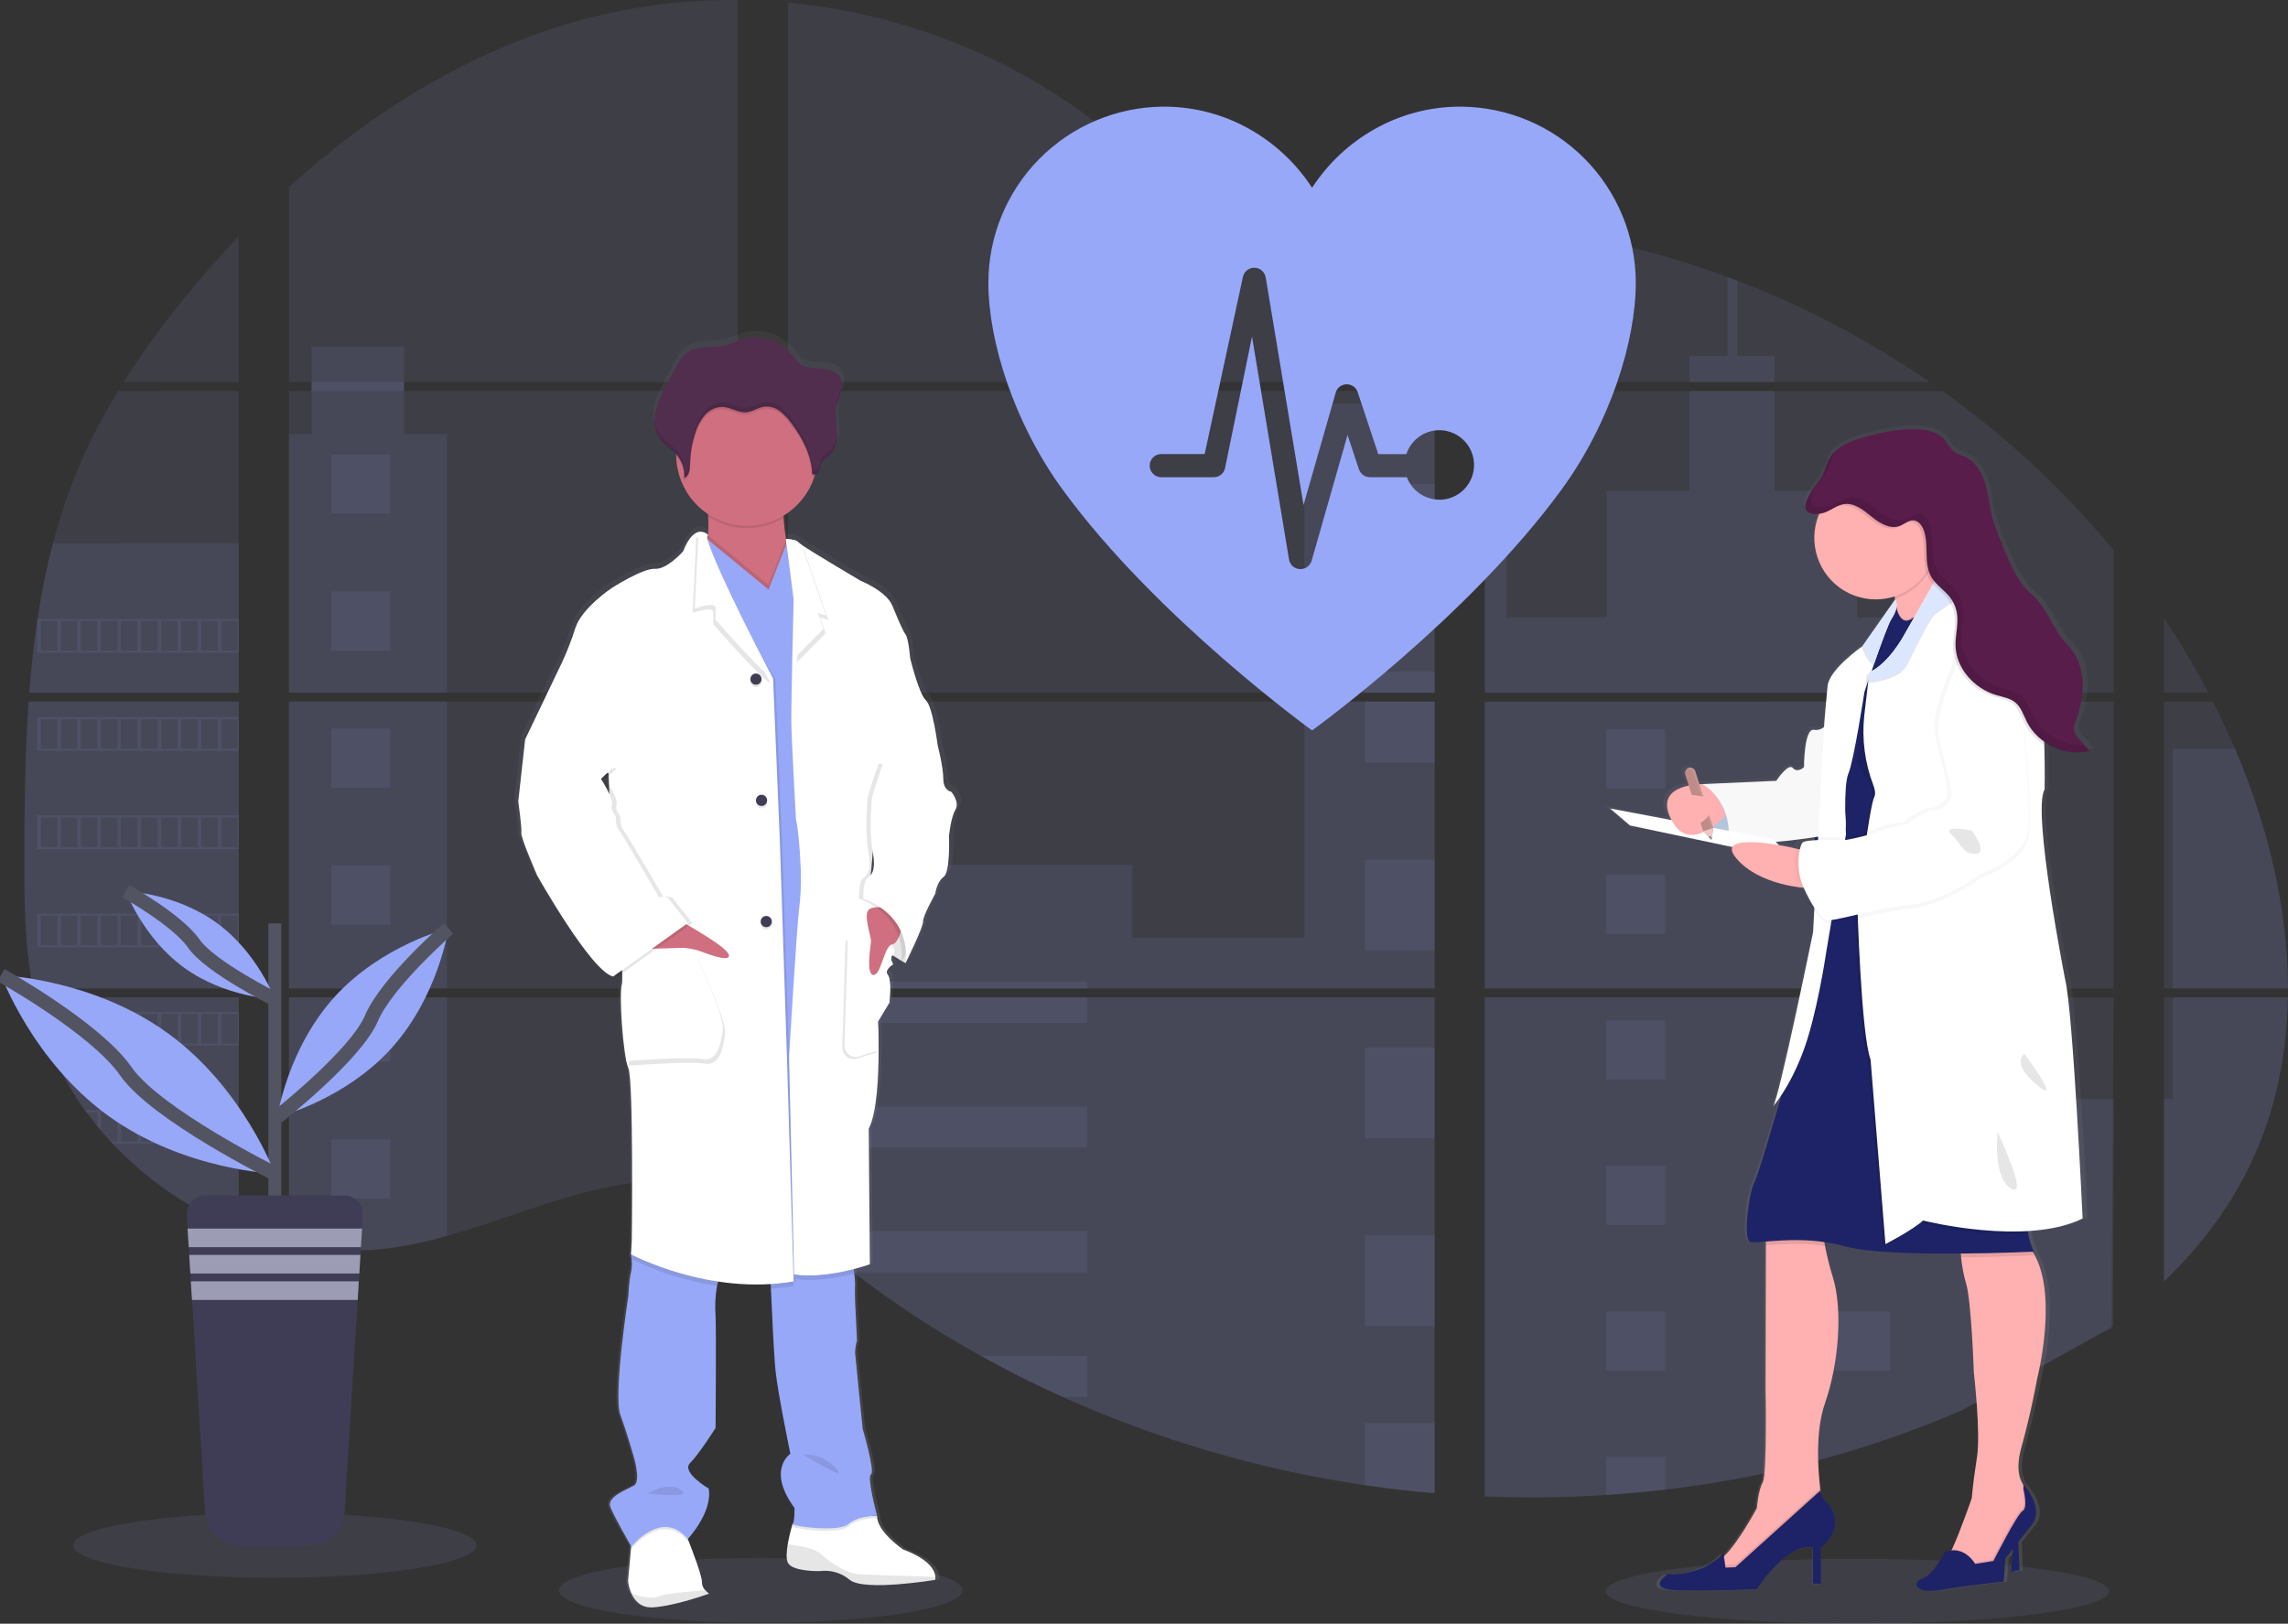 <svg width="324" height="230" viewBox="0 0 324 230" fill="none" xmlns="http://www.w3.org/2000/svg">
<rect x="0" y="0" width="324" height="230" fill="#333333" stroke="none"/>
<g clip-path="url(#clip0_20_131)">
<path opacity="0.1" d="M107.717 229.871C123.495 229.871 136.286 227.812 136.286 225.272C136.286 222.732 123.495 220.674 107.717 220.674C91.938 220.674 79.147 222.732 79.147 225.272C79.147 227.812 91.938 229.871 107.717 229.871Z" fill="#98A8F8"/>
<path opacity="0.1" d="M263.017 230C282.706 230 298.667 227.941 298.667 225.401C298.667 222.862 282.706 220.803 263.017 220.803C243.328 220.803 227.366 222.862 227.366 225.401C227.366 227.941 243.328 230 263.017 230Z" fill="#98A8F8"/>
<path opacity="0.1" d="M4.058 99.377H33.815V140.023H6.236C6.163 140.441 6.093 140.861 6.017 141.281H33.815V174.062C33.765 174.047 33.721 174.029 33.674 174.012C32.889 173.7 32.109 173.371 31.329 173.019L30.83 172.792C30.048 172.422 29.267 172.03 28.485 171.617C28.212 171.473 27.939 171.323 27.669 171.17C23.329 168.734 19.386 165.646 15.977 162.014C15.877 161.917 15.783 161.815 15.683 161.721C15.208 161.203 14.742 160.68 14.291 160.146L13.792 159.558C13.259 158.903 12.743 158.23 12.241 157.548C12.168 157.448 12.098 157.348 12.021 157.254C9.982 154.421 8.289 151.353 6.978 148.116C6.937 148.019 6.902 147.913 6.864 147.822C6.461 146.784 6.104 145.736 5.794 144.678C5.659 144.234 5.53 143.796 5.418 143.335C5.377 143.2 5.342 143.068 5.31 142.935C3.644 136.421 3.448 129.654 3.448 122.934C3.448 122.149 3.448 121.362 3.448 120.583C3.448 117.865 3.48 115.129 3.527 112.397C3.527 111.688 3.557 110.983 3.571 110.272C3.612 108.468 3.671 106.664 3.747 104.86C3.765 104.357 3.788 103.858 3.815 103.358C3.815 103.07 3.829 102.782 3.859 102.494C3.929 101.448 3.988 100.411 4.058 99.377Z" fill="#98A8F8"/>
<path opacity="0.1" d="M33.815 54.119H17.492C20.146 49.957 23.045 45.958 26.174 42.142C28.599 39.157 31.159 36.248 33.815 33.445V54.119Z" fill="#98A8F8"/>
<path opacity="0.1" d="M33.815 55.377V98.119H4.152C4.152 97.996 4.172 97.869 4.181 97.746C4.207 97.408 4.234 97.07 4.263 96.735C4.295 96.341 4.331 95.945 4.369 95.56C4.407 95.175 4.448 94.704 4.492 94.278C4.536 93.852 4.577 93.42 4.627 92.994C4.677 92.568 4.721 92.142 4.773 91.719C4.826 91.296 4.873 90.867 4.929 90.444C4.973 90.091 5.02 89.742 5.067 89.389C5.134 88.892 5.204 88.393 5.281 87.899C5.281 87.826 5.301 87.749 5.313 87.679C5.848 84.065 6.577 80.483 7.497 76.948C8.46 73.24 9.69 69.606 11.177 66.076C12.757 62.383 14.607 58.812 16.712 55.392L33.815 55.377Z" fill="#98A8F8"/>
<path opacity="0.1" d="M40.919 99.374V140.023H104.477V99.374H40.919ZM40.919 141.278V176.186C41.283 176.263 41.644 176.336 42.001 176.398C42.488 176.492 42.972 176.577 43.467 176.65C43.561 176.665 43.658 176.68 43.76 176.689C43.954 176.721 44.153 176.747 44.347 176.774C44.837 176.841 45.323 176.897 45.813 176.941C46.044 176.965 46.279 176.985 46.514 177.003L47.079 177.047C47.387 177.071 47.692 177.088 47.994 177.097C48.182 177.097 48.37 177.115 48.563 177.121C48.71 177.121 48.856 177.121 49.009 177.121C49.161 177.121 49.378 177.121 49.563 177.121C49.815 177.121 50.067 177.121 50.316 177.121H50.654C50.906 177.121 51.158 177.121 51.407 177.097H51.425C51.598 177.097 51.774 177.097 51.95 177.074C51.998 177.077 52.047 177.077 52.096 177.074C52.243 177.074 52.389 177.074 52.53 177.053H52.633L53.615 176.977C53.937 176.947 54.263 176.909 54.591 176.874L55.26 176.794C57.98 176.413 60.669 175.839 63.308 175.078C69.237 173.421 75.036 171.103 80.962 169.404C88.623 167.215 97.088 166.14 104.491 168.817V141.278H40.919ZM104.477 54.119V0.003C97.518 -0.073 90.579 0.743 83.826 2.43C67.733 6.482 53.292 15.271 40.919 26.495V54.116H44.109V55.371H40.919V98.119H104.477V55.374H57.207V54.119H104.477ZM186.113 35.84C182.131 35.699 178.173 34.435 174.593 32.484C167.747 28.752 162.279 22.99 156.168 18.127C143.473 7.998 127.728 1.886 111.575 0.37V54.119H202.306L202.532 53.881L186.113 35.84ZM194.378 34.37L203.142 44.008V31.843C200.207 32.208 197.636 33.075 194.39 34.359L194.378 34.37ZM203.142 184.854V141.278H184.468C184.418 141.093 184.368 140.905 184.31 140.717C184.365 140.905 184.412 141.093 184.465 141.278H111.587V172.792C112.279 173.307 112.962 173.847 113.639 174.397C114.369 174.984 115.091 175.604 115.815 176.213L116.545 176.818C116.894 177.112 117.246 177.406 117.6 177.682C118.304 178.254 119.015 178.818 119.732 179.374C120.087 179.668 120.45 179.933 120.811 180.209C126.536 184.596 132.576 188.555 138.881 192.054C140.294 192.837 141.72 193.602 143.159 194.348C144.118 194.839 145.082 195.327 146.05 195.8C147.504 196.511 148.97 197.197 150.448 197.857C164.072 203.986 178.478 208.192 193.255 210.354C196.537 210.84 199.832 211.222 203.139 211.5V184.852H203.432L203.142 184.854ZM111.587 55.374V98.119H203.154V55.374H111.587ZM111.587 99.374V140.023H203.154V99.374H111.587ZM210.261 31.791V45.36L221.447 33.06C217.741 32.461 214.012 32.032 210.261 31.776V31.791ZM210.261 99.388V140.023H299.321V99.374L210.261 99.388ZM298.996 188.081L299.309 141.278H210.261V211.967C215.998 212.209 221.743 212.14 227.472 211.761H227.572C230.308 211.589 233.032 211.338 235.743 211.009H235.805C250.269 209.322 264.412 205.54 277.791 199.782M316.494 106.067C316.16 105.277 315.811 104.492 315.456 103.717C314.793 102.247 314.093 100.819 313.371 99.391H306.423V140.023H323.991C323.982 128.517 321.077 116.763 316.503 106.053L316.494 106.067ZM306.423 141.293V181.549C311.372 176.794 315.553 171.355 318.564 165.138C322.185 157.651 323.842 149.544 323.977 141.287L306.423 141.293ZM306.423 87.544V98.122H312.721C310.815 94.48 308.716 90.944 306.431 87.529L306.423 87.544ZM246.023 39.765C245.56 39.589 245.096 39.41 244.63 39.236C239.713 37.417 234.689 35.904 229.586 34.705L212.469 53.532L212.14 53.881L212.36 54.122H273.282C264.797 48.269 255.65 43.445 246.032 39.751L246.023 39.765ZM275.067 55.389H211.51L210.261 56.535V98.119H221.209H221.227H299.333V77.976C292.267 69.412 284.112 61.814 275.076 55.374L275.067 55.389Z" fill="#98A8F8"/>
<path opacity="0.1" d="M33.815 76.936V98.119H4.152C4.152 97.996 4.172 97.869 4.181 97.746C4.207 97.408 4.234 97.07 4.263 96.735C4.295 96.341 4.331 95.945 4.369 95.56C4.407 95.175 4.448 94.704 4.492 94.278C4.536 93.852 4.577 93.42 4.627 92.994C4.677 92.568 4.721 92.142 4.773 91.719C4.826 91.296 4.873 90.867 4.929 90.444C4.973 90.091 5.02 89.742 5.067 89.389C5.134 88.892 5.204 88.393 5.281 87.899C5.281 87.826 5.301 87.749 5.313 87.679C5.848 84.065 6.577 80.483 7.497 76.948L33.815 76.936Z" fill="#98A8F8"/>
<path opacity="0.1" d="M4.058 99.377H33.815V140.023H6.236C6.163 140.441 6.093 140.861 6.017 141.281H33.815V174.062C33.765 174.047 33.721 174.029 33.674 174.012C32.889 173.7 32.109 173.371 31.329 173.019L30.83 172.792C30.048 172.422 29.267 172.03 28.485 171.617C28.212 171.473 27.939 171.323 27.669 171.17C23.329 168.734 19.386 165.646 15.977 162.014C15.877 161.917 15.783 161.815 15.683 161.721C15.208 161.203 14.742 160.68 14.291 160.146L13.792 159.558C13.259 158.903 12.743 158.23 12.241 157.548C12.168 157.448 12.098 157.348 12.021 157.254C9.982 154.421 8.289 151.353 6.978 148.116C6.937 148.019 6.902 147.913 6.864 147.822C6.461 146.784 6.104 145.736 5.794 144.678C5.659 144.234 5.53 143.796 5.418 143.335C5.377 143.2 5.342 143.068 5.31 142.935C3.644 136.421 3.448 129.654 3.448 122.934C3.448 122.149 3.448 121.362 3.448 120.583C3.448 117.865 3.48 115.129 3.527 112.397C3.527 111.688 3.557 110.983 3.571 110.272C3.612 108.468 3.671 106.664 3.747 104.86C3.765 104.357 3.788 103.858 3.815 103.358C3.815 103.07 3.829 102.782 3.859 102.494C3.929 101.448 3.988 100.411 4.058 99.377Z" fill="#98A8F8"/>
<path opacity="0.1" d="M63.294 61.495V98.119H40.919V61.495H44.109V49.095H57.204V61.495H63.294Z" fill="#98A8F8"/>
<path opacity="0.1" d="M63.294 99.374H40.922V140.02H63.294V99.374Z" fill="#98A8F8"/>
<path opacity="0.1" d="M40.919 141.281H63.294V175.073C60.654 175.833 57.965 176.405 55.245 176.786L54.577 176.868C54.248 176.906 53.923 176.938 53.6 176.971C53.278 177.003 52.944 177.027 52.618 177.047H52.515C52.375 177.047 52.222 177.065 52.084 177.068H51.935C51.759 177.068 51.583 177.085 51.407 177.091C51.158 177.106 50.909 177.109 50.654 177.112C50.545 177.112 50.443 177.112 50.334 177.112C50.082 177.112 49.833 177.112 49.581 177.112H49.026C48.877 177.112 48.733 177.112 48.578 177.112L48.012 177.091C47.719 177.091 47.402 177.059 47.097 177.038L46.534 176.997L45.833 176.933C45.341 176.889 44.851 176.833 44.367 176.765L43.781 176.683L43.488 176.642C42.998 176.565 42.514 176.483 42.022 176.389C41.661 176.327 41.303 176.251 40.94 176.177L40.919 141.281Z" fill="#98A8F8"/>
<path opacity="0.1" d="M203.154 57.169H184.706V98.116H203.154V57.169Z" fill="#98A8F8"/>
<path opacity="0.1" d="M203.157 99.374V140.023H111.587V122.49H160.361V132.833H184.706V99.374H203.157Z" fill="#98A8F8"/>
<path opacity="0.1" d="M203.447 184.863H203.154V211.529C199.85 211.249 196.557 210.868 193.273 210.386C178.489 208.217 164.076 204.002 150.448 197.863C146.513 196.088 142.658 194.151 138.884 192.051C132.579 188.55 126.539 184.591 120.811 180.206C119.372 179.101 117.952 177.971 116.551 176.815C115.58 176.013 114.616 175.19 113.639 174.391C112.962 173.841 112.279 173.301 111.587 172.784V141.281H184.462C184.412 141.093 184.363 140.905 184.31 140.72C184.365 140.905 184.418 141.093 184.468 141.281H203.154V184.846C203.254 184.849 203.35 184.857 203.447 184.863Z" fill="#98A8F8"/>
<path opacity="0.1" d="M251.268 54.119H239.247V50.376H244.636V39.225C245.103 39.395 245.568 39.57 246.032 39.751V50.376H251.268V54.119Z" fill="#98A8F8"/>
<path opacity="0.1" d="M280.231 98.119H221.215C221.215 98.119 221.215 98.119 221.236 98.134L221.209 98.119H210.261V57.172H213.363V87.438H227.539V69.514H239.25V55.377H251.271V69.525H262.982V87.45H280.231V98.119Z" fill="#98A8F8"/>
<path opacity="0.1" d="M210.261 99.374V140.023H280.231V99.374H210.261ZM299.224 187.872L299.321 155.697H280.231V141.299H210.261V211.967C215.998 212.209 221.743 212.14 227.472 211.761H227.572C230.308 211.589 233.032 211.338 235.743 211.009H235.805C250.269 209.322 264.412 205.54 277.791 199.782" fill="#98A8F8"/>
<path opacity="0.1" d="M307.666 141.281H323.988C323.845 149.535 322.191 157.642 318.573 165.129C315.562 171.35 311.378 176.789 306.434 181.54V155.682H307.666V141.281Z" fill="#98A8F8"/>
<path opacity="0.1" d="M323.997 140.023H307.666V106.053H316.503C321.077 116.763 323.982 128.517 323.997 140.023Z" fill="#98A8F8"/>
<path opacity="0.1" d="M203.157 68.553H193.273V81.391H203.157V68.553Z" fill="#98A8F8"/>
<path opacity="0.1" d="M203.157 95.163H193.273V98.119H203.157V95.163Z" fill="#98A8F8"/>
<path opacity="0.1" d="M203.157 99.374H193.273V107.998H203.157V99.374Z" fill="#98A8F8"/>
<path opacity="0.1" d="M203.157 121.773H193.273V134.611H203.157V121.773Z" fill="#98A8F8"/>
<path opacity="0.1" d="M203.157 148.383H193.273V161.221H203.157V148.383Z" fill="#98A8F8"/>
<path opacity="0.1" d="M203.154 184.846C203.254 184.846 203.35 184.846 203.447 184.863H203.154V187.846H193.273V174.993H203.154V184.846Z" fill="#98A8F8"/>
<path opacity="0.1" d="M203.154 201.597V211.515C199.85 211.234 196.557 210.853 193.273 210.372V201.597H203.154Z" fill="#98A8F8"/>
<path opacity="0.1" d="M153.946 139.08H111.587V140.023H153.946V139.08Z" fill="#98A8F8"/>
<path opacity="0.1" d="M153.946 141.278H111.587V144.892H153.946V141.278Z" fill="#98A8F8"/>
<path opacity="0.1" d="M153.946 156.74H111.587V162.552H153.946V156.74Z" fill="#98A8F8"/>
<path opacity="0.1" d="M153.943 174.4V180.212H120.811C119.372 179.111 117.951 177.981 116.548 176.821C115.577 176.019 114.616 175.196 113.636 174.4H153.943Z" fill="#98A8F8"/>
<path opacity="0.1" d="M153.943 192.057V197.863H150.445C146.514 196.086 142.66 194.148 138.884 192.048L153.943 192.057Z" fill="#98A8F8"/>
<path opacity="0.1" d="M235.814 103.314H227.475V111.671H235.814V103.314Z" fill="#98A8F8"/>
<path opacity="0.1" d="M55.266 64.377H46.927V72.734H55.266V64.377Z" fill="#98A8F8"/>
<path opacity="0.1" d="M55.266 83.788H46.927V92.145H55.266V83.788Z" fill="#98A8F8"/>
<path opacity="0.1" d="M55.266 103.199H46.927V111.556H55.266V103.199Z" fill="#98A8F8"/>
<path opacity="0.1" d="M55.266 122.608H46.927V130.964H55.266V122.608Z" fill="#98A8F8"/>
<path opacity="0.1" d="M55.266 142.019H46.927V150.375H55.266V142.019Z" fill="#98A8F8"/>
<path opacity="0.1" d="M55.266 161.43H46.927V169.786H55.266V161.43Z" fill="#98A8F8"/>
<path opacity="0.1" d="M267.647 103.314H259.308V111.671H267.647V103.314Z" fill="#98A8F8"/>
<path opacity="0.1" d="M235.814 123.927H227.475V132.284H235.814V123.927Z" fill="#98A8F8"/>
<path opacity="0.1" d="M267.647 123.927H259.308V132.284H267.647V123.927Z" fill="#98A8F8"/>
<path opacity="0.1" d="M235.814 144.537H227.475V152.894H235.814V144.537Z" fill="#98A8F8"/>
<path opacity="0.1" d="M267.647 144.537H259.308V152.894H267.647V144.537Z" fill="#98A8F8"/>
<path opacity="0.1" d="M235.814 165.15H227.475V173.506H235.814V165.15Z" fill="#98A8F8"/>
<path opacity="0.1" d="M267.647 165.15H259.308V173.506H267.647V165.15Z" fill="#98A8F8"/>
<path opacity="0.1" d="M235.814 185.762H227.475V194.119H235.814V185.762Z" fill="#98A8F8"/>
<path opacity="0.1" d="M267.647 185.762H259.308V194.119H267.647V185.762Z" fill="#98A8F8"/>
<path opacity="0.1" d="M227.475 211.761V206.372H235.811V210.994L227.475 211.761Z" fill="#98A8F8"/>
<path opacity="0.1" d="M5.278 87.673V92.454H33.815V87.673H5.278ZM8.122 92.154H5.794V87.967H8.139L8.122 92.154ZM10.963 92.154H8.617V87.967H10.963V92.154ZM13.798 92.154H11.453V87.967H13.798V92.154ZM16.639 92.154H14.296V87.967H16.642L16.639 92.154ZM19.477 92.154H17.132V87.967H19.477V92.154ZM22.319 92.154H19.973V87.967H22.319V92.154ZM25.16 92.154H22.814V87.967H25.16V92.154ZM27.998 92.154H25.652V87.967H27.998V92.154ZM30.836 92.154H28.49V87.967H30.836V92.154ZM33.674 92.154H31.329V87.967H33.674V92.154Z" fill="#98A8F8"/>
<path opacity="0.1" d="M5.278 101.583V106.364H33.815V101.583H5.278ZM8.122 106.061H5.794V101.886H8.139L8.122 106.061ZM10.963 106.061H8.617V101.886H10.963V106.061ZM13.798 106.061H11.453V101.886H13.798V106.061ZM16.639 106.061H14.296V101.886H16.642L16.639 106.061ZM19.477 106.061H17.132V101.886H19.477V106.061ZM22.319 106.061H19.973V101.886H22.319V106.061ZM25.16 106.061H22.814V101.886H25.16V106.061ZM27.998 106.061H25.652V101.886H27.998V106.061ZM30.836 106.061H28.49V101.886H30.836V106.061ZM33.674 106.061H31.329V101.886H33.674V106.061Z" fill="#98A8F8"/>
<path opacity="0.1" d="M5.278 115.5V120.289H33.815V115.5H5.278ZM8.122 119.978H5.794V115.799H8.139L8.122 119.978ZM10.963 119.978H8.617V115.799H10.963V119.978ZM13.798 119.978H11.453V115.799H13.798V119.978ZM16.639 119.978H14.296V115.799H16.642L16.639 119.978ZM19.477 119.978H17.132V115.799H19.477V119.978ZM22.319 119.978H19.973V115.799H22.319V119.978ZM25.16 119.978H22.814V115.799H25.16V119.978ZM27.998 119.978H25.652V115.799H27.998V119.978ZM30.836 119.978H28.49V115.799H30.836V119.978ZM33.674 119.978H31.329V115.799H33.674V119.978Z" fill="#98A8F8"/>
<path opacity="0.1" d="M5.278 129.416V134.191H33.815V129.416H5.278ZM8.122 133.894H5.794V129.713H8.139L8.122 133.894ZM10.963 133.894H8.617V129.713H10.963V133.894ZM13.798 133.894H11.453V129.713H13.798V133.894ZM16.639 133.894H14.296V129.713H16.642L16.639 133.894ZM19.477 133.894H17.132V129.713H19.477V133.894ZM22.319 133.894H19.973V129.713H22.319V133.894ZM25.16 133.894H22.814V129.713H25.16V133.894ZM27.998 133.894H25.652V129.713H27.998V133.894ZM30.836 133.894H28.49V129.713H30.836V133.894ZM33.674 133.894H31.329V129.713H33.674V133.894Z" fill="#98A8F8"/>
<path opacity="0.1" d="M5.401 143.329C5.515 143.779 5.644 144.228 5.779 144.672V143.629H8.125V147.807H6.87C6.908 147.904 6.946 148.01 6.984 148.101H33.815V143.329H5.401ZM10.972 147.807H8.626V143.629H10.972V147.807ZM13.807 147.807H11.461V143.629H13.807V147.807ZM16.648 147.807H14.296V143.629H16.642L16.648 147.807ZM19.486 147.807H17.141V143.629H19.486V147.807ZM22.327 147.807H19.982V143.629H22.327V147.807ZM25.169 147.807H22.823V143.629H25.169V147.807ZM28.007 147.807H25.661V143.629H28.007V147.807ZM30.845 147.807H28.499V143.629H30.845V147.807ZM33.683 147.807H31.337V143.629H33.683V147.807Z" fill="#98A8F8"/>
<path opacity="0.1" d="M12.027 157.245C12.1 157.339 12.171 157.445 12.247 157.539H13.798V159.546C13.965 159.746 14.129 159.946 14.3 160.134V157.527H16.645V161.721H15.695C15.789 161.817 15.88 161.92 15.988 162.014H33.824V157.245H12.027ZM19.477 161.721H17.132V157.545H19.477V161.721ZM22.319 161.721H19.973V157.545H22.319V161.721ZM25.16 161.721H22.814V157.545H25.16V161.721ZM27.998 161.721H25.652V157.545H27.998V161.721ZM30.836 161.721H28.49V157.545H30.836V161.721ZM33.674 161.721H31.329V157.545H33.674V161.721Z" fill="#98A8F8"/>
<path opacity="0.1" d="M27.681 171.159C27.948 171.311 28.221 171.452 28.496 171.605V171.458H30.842V172.781L31.34 173.013V171.458H33.686V174C33.731 174.022 33.778 174.04 33.827 174.053V171.159H27.681Z" fill="#98A8F8"/>
<path opacity="0.1" d="M184.31 140.717C184.365 140.905 184.412 141.093 184.465 141.278C184.418 141.093 184.368 140.905 184.31 140.717ZM44.121 54.111V55.365H57.218V54.111H44.121ZM184.31 140.717C184.365 140.905 184.412 141.093 184.465 141.278C184.418 141.093 184.368 140.905 184.31 140.717ZM184.31 140.717C184.365 140.905 184.412 141.093 184.465 141.278C184.418 141.093 184.368 140.905 184.31 140.717Z" fill="#98A8F8"/>
<path d="M135.342 111.562C135.342 111.562 134.187 111.4 134.187 109.714C134.187 108.027 133.36 104.877 133.36 104.877C133.36 104.863 132.645 99.391 131.657 98.522C130.668 97.652 129.399 92.545 129.399 92.545C129.399 92.545 129.182 89.774 128.739 89.177C128.296 88.581 127.698 87.121 126.816 85.037C125.933 82.954 122.254 81.511 122.254 81.511C122.254 81.511 115.601 77.644 113.715 76.384C113.544 76.28 113.384 76.159 113.238 76.022C112.909 75.59 111.478 75.581 111.478 75.581C111.329 74.635 111.185 73.548 111.138 72.564C111.138 72.458 111.138 72.352 111.124 72.246C113.226 71.001 114.809 69.037 115.583 66.716C115.618 66.605 115.648 66.487 115.68 66.375C115.806 66.334 115.922 66.266 116.02 66.177C116.119 66.088 116.198 65.98 116.252 65.858C116.422 65.479 116.425 65.035 116.636 64.683C116.882 64.266 117.351 64.042 117.721 63.728C118.653 62.935 118.893 61.598 118.849 60.381C118.82 59.397 118.662 58.404 118.723 57.425L118.741 57.178C118.759 57.031 118.779 56.884 118.805 56.743C118.949 56.015 119.263 55.327 119.439 54.604C119.615 53.881 119.632 53.067 119.222 52.444C118.621 51.531 117.369 51.349 116.269 51.255C115.023 51.149 113.909 51.287 113.111 50.249C112.738 49.707 112.318 49.199 111.857 48.73C111.692 48.578 110.097 47.602 110.097 47.537C108.541 46.815 106.776 46.679 105.128 47.155C104.301 47.396 103.521 47.79 102.682 47.987C100.873 48.416 98.791 47.952 97.255 48.989C96.399 49.577 95.886 50.511 95.405 51.422C95.014 52.172 94.617 52.922 94.215 53.67C93.567 54.901 92.907 56.153 92.634 57.516C92.577 57.813 92.542 58.113 92.529 58.415V58.43C92.529 58.539 92.529 58.648 92.529 58.756V58.894C92.529 58.997 92.529 59.097 92.546 59.188C92.564 59.279 92.561 59.309 92.57 59.37C92.579 59.432 92.593 59.57 92.611 59.664C92.628 59.758 92.664 59.923 92.699 60.052C92.713 60.108 92.734 60.161 92.751 60.214C92.781 60.313 92.816 60.41 92.854 60.508C92.875 60.557 92.895 60.61 92.919 60.66C92.963 60.763 93.015 60.863 93.068 60.954C93.092 60.995 93.109 61.033 93.133 61.072C93.215 61.208 93.305 61.34 93.402 61.465C94.03 62.25 94.954 62.749 95.637 63.484C95.637 63.513 95.637 63.543 95.637 63.569C95.637 63.651 95.637 63.731 95.637 63.813C95.673 65.451 96.108 67.056 96.904 68.487C97.7 69.919 98.833 71.133 100.205 72.026C100.205 72.138 100.219 72.252 100.225 72.364C100.282 73.236 100.272 74.112 100.193 74.982C100.074 74.841 99.924 74.729 99.756 74.654C99.587 74.578 99.404 74.542 99.22 74.547C99.094 74.541 98.967 74.552 98.844 74.579L98.818 74.559V74.585C98.173 74.744 97.378 75.417 96.619 77.33C96.619 77.33 94.308 79.939 92.549 79.83C90.79 79.722 86.336 82.545 86.336 82.545C86.336 82.545 81.991 85.372 81.059 88.252C80.537 89.885 79.913 91.483 79.188 93.035L73.817 104.128L72.826 112.928C72.826 112.928 73.374 116.842 73.265 117.439C73.157 118.035 75.52 123.416 75.52 123.416C75.52 123.416 83.328 137.164 86.518 137.87L86.747 137.708C86.883 137.779 87.028 137.834 87.178 137.87L87.835 137.405C87.874 137.923 87.857 138.443 87.785 138.957C87.345 140.314 87.949 149.174 88.717 150.91C89.485 152.647 89.213 175.416 89.213 175.416L89.104 177.426C89.104 177.426 89.104 177.491 89.13 177.603L89.104 178.079L89.183 178.12C89.266 178.757 89.239 179.404 89.104 180.033C88.829 180.914 88.717 183.406 88.717 183.406C88.717 183.406 86.521 197.475 87.562 200.302C88.603 203.128 89.488 206.225 89.488 206.225C89.488 206.225 90.588 209.752 89.541 210.354C88.494 210.956 85.518 211.967 86.131 213.436C86.688 214.794 88.802 218.432 89.116 218.963L89.089 219.243L88.658 223.923C88.728 224.541 88.895 225.145 89.154 225.71C89.626 226.73 90.544 227.787 92.288 227.673C92.582 227.652 92.922 227.617 93.25 227.573C96.443 227.144 100.375 225.716 100.375 225.716C100.171 225.586 99.984 225.431 99.818 225.255C99.661 225.102 99.536 224.919 99.452 224.717C99.368 224.515 99.326 224.298 99.328 224.079C99.375 223.227 97.783 219.166 97.387 218.167C97.326 218.023 97.293 217.941 97.293 217.941C97.293 217.941 100.923 214.139 100.319 210.768C100.319 210.768 96.302 208.418 97.625 207.128C98.947 205.838 101.31 202.132 101.31 202.132C101.31 202.132 101.419 188.278 101.31 186.209C101.197 184.773 101.265 183.329 101.512 181.91C101.556 181.696 101.609 181.487 101.665 181.281C103.494 181.555 105.34 181.695 107.189 181.702C107.863 181.702 108.549 181.702 109.241 181.66C109.241 181.856 109.25 182.068 109.268 182.295C109.42 185.727 109.704 191.745 109.936 193.981C110.264 197.187 112.079 205.826 112.079 205.826C112.079 205.826 108.617 208.053 112.683 213.542C112.683 213.542 112.683 215.531 112.414 215.819C112.126 216.761 111.894 217.718 111.719 218.687C111.549 219.722 111.478 220.768 111.754 221.311C112.414 222.61 116.372 222.504 116.372 222.504L116.469 222.487C117.216 222.409 117.971 222.481 118.69 222.699C119.41 222.916 120.079 223.274 120.659 223.753C122.163 224.964 127.871 224.432 130.962 224.047C132.173 223.894 132.982 223.753 132.982 223.753C133.021 223.616 133.035 223.472 133.023 223.33C132.991 222.569 132.395 220.9 128.361 219.41C128.361 219.41 124.567 216.854 124.62 214.626H124.54H124.101C124.42 214.609 124.626 214.626 124.626 214.626C124.626 214.626 123.139 209.19 123.746 208.75C124.353 208.309 122.535 202.285 122.535 202.285C122.535 202.285 121.494 192.177 121.438 191.469C121.441 190.861 121.533 190.257 121.711 189.676L121.438 184.135C121.438 184.135 121.386 182.292 121.438 181.693C121.43 181.172 121.387 180.653 121.312 180.138C121.286 179.933 121.26 179.718 121.23 179.507C122.652 179.145 123.576 178.81 123.576 178.81L123.412 159.52C124.62 157.169 124.842 152.012 124.837 148.354C124.837 146.003 124.731 144.264 124.731 144.264L126.382 141.563C126.382 141.563 126.763 138.331 126.159 137.623C125.892 137.302 126.012 136.97 126.232 136.697C126.346 136.606 126.467 136.524 126.593 136.45C126.593 136.45 126.575 136.424 126.555 136.386C126.67 136.289 126.793 136.202 126.921 136.124C126.921 136.124 126.335 135.213 126.86 134.828C127.352 135.163 127.792 135.416 128.126 135.622C128.103 135.836 128.079 135.96 128.079 135.96L128.22 135.666C128.543 135.848 128.739 135.96 128.739 135.96C128.739 135.96 131.325 130.797 131.269 130.036C131.214 129.275 133.029 126.069 133.029 126.069C133.029 126.069 133.249 124.385 134.24 123.68C135.231 122.975 135.008 117.865 135.008 117.865C135.008 117.865 135.283 115.203 135.943 114.116C136.603 113.028 135.342 111.562 135.342 111.562ZM85.861 109.297L85.911 110.528C85.618 110.055 85.407 109.714 85.407 109.714L85.861 109.297Z" fill="url(#paint0_linear_20_131)"/>
<path d="M128.88 133.729L128.247 136.433C128.247 136.433 123.174 133.838 122.259 130.541C121.345 127.244 123.79 125.993 123.79 125.993L128.516 127.999L128.88 133.729Z" fill="white"/>
<path opacity="0.1" d="M128.88 133.729L128.247 136.433C128.247 136.433 123.174 133.838 122.259 130.541C121.345 127.244 123.79 125.993 123.79 125.993L128.516 127.999L128.88 133.729Z" fill="black"/>
<path d="M100.413 225.733C100.413 225.733 95.722 227.461 92.496 227.679C90.784 227.793 89.884 226.741 89.421 225.728C89.168 225.164 89.004 224.564 88.937 223.95L89.356 219.292L89.579 216.812L96.431 215.029L97.402 218.003L97.493 218.229C97.883 219.222 99.445 223.262 99.398 224.106C99.397 224.322 99.438 224.536 99.521 224.735C99.603 224.935 99.725 225.115 99.879 225.266C100.037 225.444 100.216 225.601 100.413 225.733Z" fill="white"/>
<path d="M132.457 223.365C132.469 223.507 132.455 223.649 132.416 223.785C132.416 223.785 122.383 225.463 120.33 223.785C119.751 223.295 119.077 222.932 118.35 222.718C117.623 222.505 116.859 222.446 116.108 222.545C116.108 222.545 112.226 222.651 111.578 221.37C111.308 220.832 111.379 219.789 111.546 218.761C111.716 217.797 111.943 216.844 112.226 215.907L112.381 215.784L113.305 215.041L124.118 214.72H124.2C124.148 216.936 127.871 219.478 127.871 219.478C131.827 220.947 132.41 222.607 132.457 223.365Z" fill="white"/>
<path opacity="0.1" d="M132.457 223.365C132.467 223.507 132.452 223.649 132.413 223.785C132.413 223.785 122.383 225.463 120.33 223.785C119.752 223.296 119.078 222.932 118.351 222.719C117.625 222.505 116.862 222.446 116.111 222.545C116.111 222.545 112.226 222.651 111.581 221.37C111.311 220.829 111.379 219.789 111.546 218.761C113.041 218.91 115.401 219.284 116.328 220.174C117.729 221.529 120.104 222.88 121.562 222.986C122.702 223.06 129.525 223.277 132.457 223.365Z" fill="black"/>
<path opacity="0.1" d="M100.413 225.733C100.413 225.733 95.722 227.461 92.496 227.679C90.784 227.793 89.884 226.741 89.424 225.725C90.617 226.127 92.274 226.55 93.144 226.162C94.177 225.704 97.836 225.407 99.888 225.281C100.044 225.452 100.22 225.604 100.413 225.733Z" fill="black"/>
<path d="M107.374 86.498C103.503 84.99 98.525 80.01 99.768 77.682C100.044 77.095 100.208 76.461 100.252 75.814C100.332 74.934 100.343 74.05 100.287 73.169C100.2 71.726 100.026 70.29 99.768 68.867C99.768 68.867 111.851 69.141 111.147 70.924C110.942 71.447 110.91 72.355 110.965 73.372C111.021 74.388 111.168 75.537 111.32 76.51C111.531 77.844 111.742 78.861 111.742 78.861C111.742 78.861 111.003 79.898 110.569 79.954C110.135 80.01 112.927 88.645 107.374 86.498Z" fill="#CF6F80"/>
<path opacity="0.1" d="M97.484 218.229L97.393 218.329C93.781 213.95 89.412 219.407 89.412 219.407L89.347 219.292L89.57 216.812L96.422 215.029L97.393 218.003L97.484 218.229Z" fill="black"/>
<path opacity="0.1" d="M124.203 215.029C124.203 215.029 121.565 214.973 120.157 216.219C118.75 217.465 111.947 216.489 112.241 216.219C112.328 216.085 112.38 215.932 112.393 215.772L113.317 215.029L124.13 214.709C124.171 214.905 124.203 215.029 124.203 215.029Z" fill="black"/>
<path d="M101.979 180.647C101.782 181.134 101.633 181.638 101.533 182.154C101.288 183.566 101.22 185.003 101.331 186.432C101.439 188.489 101.331 202.273 101.331 202.273C101.331 202.273 99.011 205.949 97.718 207.245C96.425 208.541 100.357 210.868 100.357 210.868C100.944 214.218 97.39 218.003 97.39 218.003C93.778 213.624 89.409 219.084 89.409 219.084C89.409 219.084 87.034 214.97 86.442 213.501C85.85 212.032 88.761 211.015 89.784 210.419C90.808 209.822 89.734 206.305 89.734 206.305C89.734 206.305 88.87 203.222 87.843 200.41C86.817 197.598 88.975 183.6 88.975 183.6C88.975 183.6 89.087 181.114 89.353 180.247C89.488 179.622 89.515 178.978 89.433 178.343C89.415 178.128 89.394 177.949 89.38 177.829C89.365 177.708 89.353 177.652 89.353 177.652L89.394 177.582L90.86 174.843C90.86 174.843 102.682 178.922 101.979 180.647Z" fill="#98A8F8"/>
<path d="M124.203 214.706C124.203 214.706 121.564 214.65 120.157 215.881C118.75 217.112 111.947 216.151 112.241 215.881C112.534 215.611 112.51 213.61 112.51 213.61C108.52 208.15 111.924 205.935 111.924 205.935C111.924 205.935 110.141 197.34 109.819 194.152C109.593 191.924 109.315 185.939 109.165 182.521C109.1 181.052 109.062 180.041 109.062 180.041L112.323 179.383L112.742 179.298L120.606 177.717C120.606 177.717 120.823 179.186 120.969 180.388C121.042 180.901 121.084 181.418 121.092 181.937C121.04 182.524 121.092 184.364 121.092 184.364L121.359 189.879C121.185 190.458 121.095 191.058 121.092 191.663C121.145 192.365 122.168 202.42 122.168 202.42C122.168 202.42 123.948 208.42 123.341 208.852C122.734 209.284 124.203 214.706 124.203 214.706Z" fill="#98A8F8"/>
<path opacity="0.1" d="M111.147 70.924C110.942 71.447 110.91 72.355 110.965 73.372C109.347 74.349 107.486 74.848 105.597 74.812C103.708 74.777 101.868 74.209 100.287 73.172C100.2 71.728 100.027 70.29 99.768 68.867C99.768 68.867 111.851 69.135 111.147 70.924Z" fill="black"/>
<path d="M115.818 64.43C115.82 65.489 115.654 66.541 115.325 67.548C114.591 69.803 113.084 71.725 111.072 72.974C109.061 74.224 106.673 74.72 104.331 74.376C101.989 74.031 99.844 72.869 98.275 71.093C96.706 69.317 95.814 67.042 95.757 64.671C95.757 64.589 95.757 64.513 95.757 64.43C95.734 63.096 95.977 61.77 96.471 60.53C96.965 59.29 97.7 58.161 98.634 57.209C99.567 56.257 100.681 55.501 101.91 54.985C103.138 54.469 104.457 54.203 105.789 54.203C107.121 54.203 108.44 54.469 109.668 54.985C110.896 55.501 112.01 56.257 112.944 57.209C113.878 58.161 114.613 59.29 115.107 60.53C115.601 61.77 115.843 63.096 115.821 64.43H115.818Z" fill="#CF6F80"/>
<path opacity="0.1" d="M107.374 86.498C103.503 84.99 98.525 80.01 99.768 77.682C100.044 77.095 100.208 76.461 100.252 75.814L105.55 80.177L108.828 82.872L111.32 76.513C111.531 77.847 111.742 78.864 111.742 78.864C111.742 78.864 111.003 79.901 110.569 79.957C110.135 80.013 112.927 88.645 107.374 86.498Z" fill="black"/>
<path d="M121.075 105.782L116.65 180.271L110.88 180.65L95.939 137.458L98.39 86.18L98.906 75.346L105.55 80.815L108.831 83.509L111.396 76.965L116.167 81.132L121.075 105.782Z" fill="#98A8F8"/>
<path opacity="0.1" d="M101.979 180.647C101.782 181.134 101.633 181.638 101.533 182.154C97.334 181.504 93.256 180.228 89.435 178.367L89.356 178.325L89.383 177.852L89.397 177.605L90.863 174.867C90.863 174.867 102.682 178.922 101.979 180.647Z" fill="black"/>
<path opacity="0.1" d="M112.39 182.166C111.317 182.349 110.234 182.472 109.147 182.536C109.083 181.067 109.045 180.056 109.045 180.056L112.305 179.398L112.39 182.166Z" fill="black"/>
<path opacity="0.1" d="M120.952 180.403C118.867 180.946 115.648 181.558 112.766 181.176L112.724 179.313L120.588 177.732C120.588 177.732 120.805 179.186 120.952 180.403Z" fill="black"/>
<path opacity="0.1" d="M112.713 181.516C100.691 183.573 89.682 177.676 89.682 177.676L89.787 175.678C89.787 175.678 90.06 153.026 89.303 151.289C88.547 149.553 87.958 140.746 88.386 139.395C88.814 138.043 86.823 117.774 86.823 117.774L86.501 109.546L74.696 104.754L79.974 93.729C80.687 92.183 81.3 90.593 81.809 88.969C82.727 86.107 86.987 83.295 86.987 83.295C86.987 83.295 91.356 80.486 93.083 80.591C94.81 80.697 97.073 78.106 97.073 78.106C98.745 73.836 100.258 75.769 100.258 75.769C100.258 75.972 100.258 75.769 100.175 76.401C99.589 81.088 109.658 95.897 109.801 96.159L110.76 119.566L111.731 149.188L112.713 181.516Z" fill="black"/>
<path d="M112.39 181.516C100.369 183.573 89.356 177.676 89.356 177.676L89.465 175.678C89.465 175.678 89.737 153.026 88.978 151.289C88.219 149.553 87.632 140.746 88.063 139.395C88.494 138.043 86.501 117.774 86.501 117.774L86.175 109.546L74.365 104.736L79.642 93.711C80.354 92.165 80.967 90.575 81.478 88.951C82.393 86.089 86.656 83.277 86.656 83.277C86.656 83.277 91.025 80.468 92.749 80.574C94.473 80.68 96.739 78.088 96.739 78.088C98.413 73.818 100.258 75.752 100.258 75.752C100.258 75.955 100.082 76.046 100.175 76.384C101.465 80.929 109.335 95.88 109.479 96.141L110.449 119.549L111.42 149.171L112.39 181.516Z" fill="white"/>
<path opacity="0.1" d="M109.15 96.808C107.857 96.268 101.008 88.431 101.008 88.431V86.647C100.759 86.06 99.278 86.418 98.076 86.83L98.592 75.996L99.178 76.484C100.463 81.026 109.001 96.547 109.15 96.808Z" fill="black"/>
<path d="M109.476 96.159C108.18 95.618 101.331 87.782 101.331 87.782V85.998C101.081 85.41 99.601 85.769 98.399 86.18L98.918 75.346L99.504 75.834C100.791 80.377 109.332 95.9 109.476 96.159Z" fill="white"/>
<path opacity="0.1" d="M89.682 135.243C89.843 135.243 98.041 134.379 98.041 134.379C98.041 134.379 103.005 144.161 102.679 146.541C102.354 148.921 101.765 151.028 99.768 150.655C97.771 150.281 89.022 150.948 89.022 150.948L89.682 135.243Z" fill="black"/>
<path d="M89.356 134.593C89.517 134.593 97.716 133.729 97.716 133.729C97.716 133.729 102.676 143.514 102.354 145.891C102.031 148.269 101.436 150.378 99.442 150.005C97.449 149.632 88.697 150.299 88.697 150.299L89.356 134.593Z" fill="white"/>
<path d="M95.534 130.001C95.534 130.001 103.058 134.053 103.219 135.29C103.38 136.527 99.39 134.749 98.528 134.534C97.96 134.397 97.383 134.307 96.801 134.264L91.051 134.42L95.534 130.001Z" fill="#CF6F80"/>
<path opacity="0.1" d="M107.051 97.314C107.488 97.314 107.843 96.959 107.843 96.52C107.843 96.082 107.488 95.727 107.051 95.727C106.614 95.727 106.259 96.082 106.259 96.52C106.259 96.959 106.614 97.314 107.051 97.314Z" fill="black"/>
<path d="M107.051 96.991C107.488 96.991 107.843 96.635 107.843 96.197C107.843 95.759 107.488 95.404 107.051 95.404C106.614 95.404 106.259 95.759 106.259 96.197C106.259 96.635 106.614 96.991 107.051 96.991Z" fill="#3F3D56"/>
<path opacity="0.1" d="M108.508 131.658C108.945 131.658 109.3 131.303 109.3 130.864C109.3 130.426 108.945 130.071 108.508 130.071C108.071 130.071 107.717 130.426 107.717 130.864C107.717 131.303 108.071 131.658 108.508 131.658Z" fill="black"/>
<path d="M108.508 131.332C108.945 131.332 109.3 130.976 109.3 130.538C109.3 130.1 108.945 129.745 108.508 129.745C108.071 129.745 107.717 130.1 107.717 130.538C107.717 130.976 108.071 131.332 108.508 131.332Z" fill="#3F3D56"/>
<path opacity="0.1" d="M107.84 114.486C108.277 114.486 108.631 114.131 108.631 113.692C108.631 113.254 108.277 112.899 107.84 112.899C107.402 112.899 107.048 113.254 107.048 113.692C107.048 114.131 107.402 114.486 107.84 114.486Z" fill="black"/>
<path d="M107.84 114.163C108.277 114.163 108.631 113.807 108.631 113.369C108.631 112.931 108.277 112.576 107.84 112.576C107.402 112.576 107.048 112.931 107.048 113.369C107.048 113.807 107.402 114.163 107.84 114.163Z" fill="#3F3D56"/>
<path d="M126.089 134.1C126.089 134.1 126.628 134.911 126.089 135.29C125.549 135.669 126.141 136.585 126.141 136.585C126.141 136.585 124.796 137.376 125.388 138.087C125.98 138.798 125.605 142.01 125.605 142.01L123.986 144.695C123.986 144.695 124.083 146.426 124.089 148.765C124.089 152.415 123.875 157.545 122.69 159.884L122.855 179.075C122.855 179.075 117.187 181.149 112.443 180.517L111.739 149.723C111.739 149.723 112.766 132.26 113.144 128.91C113.365 127.171 113.455 125.418 113.413 123.665C113.413 123.665 113.252 118.423 112.71 115.99C112.71 115.99 112.123 105.45 112.065 102.532C112.038 101.137 112.112 97.064 112.194 93.191C112.285 88.957 112.387 84.964 112.387 84.964L111.317 76.478C111.317 76.478 112.387 76.369 112.71 76.801C112.854 76.936 113.011 77.057 113.179 77.162C115.026 78.414 121.553 82.263 121.553 82.263C121.553 82.263 125.165 83.703 126.03 85.766C126.895 87.829 127.496 89.292 127.915 89.88C128.335 90.467 128.563 93.229 128.563 93.229C128.563 93.229 129.806 98.313 130.777 99.174C131.747 100.035 132.457 105.512 132.457 105.512L123.881 112.27C123.881 112.27 123.127 123.513 122.966 123.947C122.805 124.382 126.089 134.1 126.089 134.1Z" fill="white"/>
<path d="M126.414 134.1C126.414 134.1 126.951 134.911 126.414 135.29C125.878 135.669 126.464 136.585 126.464 136.585C126.464 136.585 125.127 137.385 125.713 138.096C126.3 138.807 125.93 142.019 125.93 142.019L124.312 144.704C124.312 144.704 124.409 146.435 124.417 148.774C124.417 152.423 124.203 157.554 123.019 159.893L123.18 179.083C123.18 179.083 117.504 181.158 112.766 180.526L112.065 149.732C112.065 149.732 113.091 132.269 113.469 128.919C113.691 127.18 113.78 125.427 113.736 123.674C113.736 123.674 113.575 118.432 113.035 115.999C113.035 115.999 112.449 105.459 112.387 102.541C112.361 101.145 112.437 97.073 112.516 93.2C112.607 88.966 112.71 84.972 112.71 84.972L111.297 76.372C111.297 76.372 112.71 76.372 113.035 76.81C113.178 76.947 113.336 77.068 113.504 77.171C115.352 78.423 121.881 82.272 121.881 82.272C121.881 82.272 125.49 83.712 126.355 85.775C127.22 87.838 127.821 89.301 128.244 89.888C128.666 90.476 128.889 93.238 128.889 93.238C128.889 93.238 130.132 98.322 131.102 99.183C132.073 100.044 132.774 105.509 132.774 105.509L124.197 112.267C124.197 112.267 123.444 123.51 123.28 123.944C123.116 124.379 126.414 134.1 126.414 134.1Z" fill="white"/>
<path opacity="0.1" d="M116.143 87.467L116.917 89.73L112.842 93.844C112.933 89.612 113.035 85.616 113.035 85.616L111.622 77.015C111.622 77.015 113.035 77.015 113.361 77.453C113.503 77.59 113.661 77.71 113.83 77.812L117.295 87.832L116.143 87.467Z" fill="black"/>
<path d="M115.818 86.818L116.595 89.08L112.519 93.194C112.61 88.96 112.713 84.967 112.713 84.967L111.297 76.366C111.297 76.366 112.713 76.366 113.035 76.804C113.179 76.94 113.336 77.061 113.504 77.165L116.973 87.182L115.818 86.818Z" fill="white"/>
<path opacity="0.1" d="M115.818 64.43C115.82 65.489 115.654 66.541 115.325 67.548C115.27 67.556 115.213 67.554 115.159 67.54C115.104 67.527 115.053 67.502 115.008 67.469C114.932 64.824 113.633 62.341 112.035 60.228C111.587 59.59 111.043 59.026 110.423 58.553C109.796 58.081 109.016 57.861 108.236 57.933C107.356 58.054 106.579 58.653 105.691 58.73C104.518 58.827 103.468 58.013 102.304 57.972C101.831 57.976 101.364 58.082 100.935 58.281C100.506 58.481 100.124 58.77 99.815 59.129C99.203 59.854 98.749 60.699 98.481 61.609C98.02 62.99 97.769 64.432 97.736 65.888C97.721 66.71 97.642 67.742 96.88 68.041C96.937 67.436 96.869 66.826 96.678 66.249C96.488 65.672 96.18 65.141 95.775 64.689L95.757 64.671C95.757 64.589 95.757 64.513 95.757 64.43C95.734 63.096 95.977 61.77 96.471 60.53C96.965 59.29 97.7 58.161 98.634 57.209C99.567 56.257 100.681 55.501 101.91 54.985C103.138 54.469 104.457 54.203 105.789 54.203C107.121 54.203 108.44 54.469 109.668 54.985C110.896 55.501 112.01 56.257 112.944 57.209C113.878 58.161 114.613 59.29 115.107 60.53C115.601 61.77 115.843 63.096 115.821 64.43H115.818Z" fill="black"/>
<path d="M109.942 48.466C108.418 47.748 106.685 47.612 105.069 48.084C104.257 48.325 103.492 48.716 102.668 48.913C100.908 49.339 98.856 48.877 97.346 49.909C96.507 50.496 96.003 51.425 95.534 52.327L94.361 54.566C93.722 55.791 93.077 57.037 92.81 58.386C92.543 59.735 92.705 61.245 93.558 62.329C94.179 63.12 95.097 63.616 95.772 64.36C96.175 64.812 96.482 65.343 96.672 65.919C96.861 66.496 96.93 67.105 96.874 67.71C97.639 67.416 97.713 66.381 97.73 65.558C97.763 64.103 98.014 62.661 98.475 61.28C98.742 60.37 99.197 59.525 99.809 58.8C100.118 58.441 100.5 58.152 100.929 57.953C101.358 57.753 101.825 57.647 102.298 57.642C103.471 57.684 104.524 58.495 105.685 58.398C106.564 58.324 107.344 57.722 108.23 57.604C109.01 57.53 109.791 57.751 110.417 58.224C111.037 58.696 111.58 59.261 112.027 59.899C113.628 62.012 114.926 64.489 115.003 67.139C115.334 67.383 115.812 67.066 115.976 66.69C116.14 66.314 116.146 65.873 116.354 65.514C116.595 65.1 117.055 64.88 117.416 64.568C118.33 63.778 118.559 62.447 118.524 61.239C118.489 60.031 118.254 58.806 118.483 57.619C118.621 56.89 118.932 56.209 119.102 55.489C119.272 54.769 119.292 53.961 118.891 53.341C118.304 52.43 117.07 52.251 115.994 52.165C114.771 52.06 113.677 52.195 112.897 51.163C112.531 50.625 112.119 50.12 111.666 49.653C111.511 49.5 109.942 48.531 109.942 48.466Z" fill="#512E4E"/>
<path opacity="0.1" d="M78.074 110.431L75.01 104.754L74.039 113.513C74.039 113.513 74.579 117.404 74.47 118C74.362 118.597 76.681 123.944 76.681 123.944C76.681 123.944 84.343 137.62 87.471 138.325L98.041 130.756L95.238 127.188C95.238 127.188 94.267 126.809 94.024 127.188C94.024 127.188 88.82 118.215 88.28 117.565C87.741 116.916 87.846 115.62 87.846 115.62C87.846 115.62 87.037 114.756 87.307 113.945C87.576 113.134 85.744 110.322 85.744 110.322L87.415 108.756L78.074 110.431Z" fill="black"/>
<path d="M75.171 104.107L74.362 104.754L73.391 113.513C73.391 113.513 73.931 117.404 73.822 118C73.714 118.597 76.036 123.944 76.036 123.944C76.036 123.944 83.695 137.62 86.823 138.325L97.396 130.756L94.59 127.188C94.59 127.188 93.619 126.809 93.376 127.188C93.376 127.188 88.172 118.215 87.632 117.565C87.093 116.916 87.201 115.62 87.201 115.62C87.201 115.62 86.392 114.756 86.662 113.945C86.931 113.134 85.096 110.322 85.096 110.322L86.767 108.756L75.171 104.107Z" fill="white"/>
<path opacity="0.1" d="M125.388 138.422C125.974 139.136 125.605 142.342 125.605 142.342L123.986 145.027C123.986 145.027 124.083 146.761 124.089 149.097L121.368 149.949C121.122 150.026 120.861 150.043 120.608 149.999C120.354 149.954 120.114 149.849 119.909 149.693C119.704 149.537 119.539 149.334 119.428 149.101C119.317 148.868 119.264 148.612 119.272 148.354L119.741 133.189L126.089 135.622C125.549 135.998 126.141 136.92 126.141 136.92C126.141 136.92 124.796 137.708 125.388 138.422Z" fill="black"/>
<path d="M125.713 138.096C126.3 138.81 125.93 142.019 125.93 142.019L124.312 144.704C124.312 144.704 124.409 146.435 124.417 148.774L121.647 149.641C121.406 149.716 121.151 149.732 120.902 149.688C120.654 149.644 120.42 149.542 120.219 149.389C120.018 149.236 119.857 149.037 119.748 148.809C119.639 148.581 119.587 148.33 119.594 148.078L120.066 132.865L126.417 135.298C125.875 135.675 126.467 136.594 126.467 136.594C126.467 136.594 125.127 137.385 125.713 138.096Z" fill="white"/>
<path d="M127.816 130.867C127.816 130.867 127.385 133.626 126.306 133.788C125.227 133.95 124.743 138.252 123.667 138.099C122.591 137.946 123.303 134.1 123.341 133.353C123.379 132.607 122.168 129.516 123.074 128.813C123.98 128.111 126.848 128.813 126.848 128.813L127.816 130.867Z" fill="#CF6F80"/>
<path opacity="0.1" d="M130.111 109.62L132.146 105.506C132.146 105.506 132.955 108.641 132.955 110.316C132.955 111.991 134.087 112.156 134.087 112.156C134.087 112.156 135.327 113.625 134.674 114.694C134.02 115.764 133.756 118.426 133.756 118.426C133.756 118.426 133.97 123.507 132.999 124.209C132.029 124.911 131.827 126.589 131.827 126.589C131.827 126.589 130.044 129.777 130.1 130.535C130.155 131.293 127.619 136.427 127.619 136.427C127.619 136.427 128.859 130.048 121.632 127.291C121.632 127.291 121.576 125.126 122.116 124.532C122.655 123.939 123.497 123.668 122.969 120.668C122.441 117.668 122.816 114.083 122.816 113.363C122.816 112.643 124.435 108.154 124.435 108.154L130.111 109.62Z" fill="black"/>
<path d="M130.991 104.918L132.768 105.506C132.768 105.506 133.58 108.641 133.58 110.316C133.58 111.991 134.712 112.156 134.712 112.156C134.712 112.156 135.952 113.625 135.298 114.694C134.644 115.764 134.383 118.426 134.383 118.426C134.383 118.426 134.597 123.507 133.627 124.209C132.656 124.911 132.439 126.589 132.439 126.589C132.439 126.589 130.66 129.777 130.715 130.535C130.771 131.293 128.232 136.427 128.232 136.427C128.232 136.427 129.475 130.048 122.245 127.291C122.245 127.291 122.192 125.126 122.731 124.532C123.271 123.939 124.112 123.668 123.585 120.668C123.057 117.668 123.432 114.083 123.432 113.363C123.432 112.643 125.051 108.154 125.051 108.154L130.991 104.918Z" fill="white"/>
<path opacity="0.1" d="M91.746 211.544C91.746 211.544 94.578 209.76 96.437 211.056C98.296 212.352 91.746 211.544 91.746 211.544Z" fill="black"/>
<path opacity="0.1" d="M113.754 206.029C113.754 206.029 116.26 205.705 118.366 207.977C120.471 210.248 113.754 206.029 113.754 206.029Z" fill="black"/>
<g opacity="0.1">
<path d="M117.422 63.925C117.061 64.236 116.598 64.46 116.357 64.874C116.152 65.23 116.146 65.667 115.982 66.049C115.818 66.431 115.34 66.743 115.009 66.502C114.932 63.857 113.63 61.374 112.033 59.259C111.586 58.62 111.043 58.055 110.423 57.584C109.795 57.111 109.014 56.89 108.233 56.964C107.353 57.084 106.579 57.684 105.691 57.757C104.518 57.857 103.465 57.043 102.301 57.002C101.828 57.007 101.362 57.113 100.933 57.313C100.504 57.513 100.123 57.803 99.815 58.163C99.203 58.886 98.748 59.73 98.481 60.64C98.02 62.02 97.769 63.462 97.736 64.918C97.718 65.738 97.642 66.76 96.886 67.066C96.903 67.283 96.903 67.501 96.886 67.718C97.648 67.424 97.724 66.39 97.742 65.567C97.775 64.112 98.026 62.67 98.487 61.289C98.754 60.378 99.209 59.534 99.821 58.809C100.129 58.45 100.511 58.161 100.939 57.962C101.368 57.762 101.834 57.656 102.307 57.651C103.48 57.693 104.535 58.504 105.696 58.407C106.576 58.333 107.356 57.731 108.238 57.613C109.02 57.539 109.801 57.76 110.429 58.233C111.049 58.705 111.592 59.27 112.038 59.908C113.636 62.021 114.938 64.498 115.014 67.148C115.346 67.392 115.824 67.075 115.988 66.699C116.152 66.323 116.158 65.882 116.363 65.523C116.604 65.109 117.067 64.889 117.427 64.577C118.342 63.787 118.571 62.456 118.536 61.248C118.536 61.21 118.536 61.172 118.536 61.136C118.48 62.182 118.201 63.249 117.422 63.925Z" fill="black"/>
<path d="M95.777 63.716C95.103 62.973 94.182 62.476 93.564 61.689C93.043 60.992 92.745 60.152 92.71 59.282C92.618 60.37 92.921 61.454 93.564 62.335C94.182 63.126 95.103 63.622 95.777 64.366C96.425 65.093 96.814 66.014 96.883 66.987C96.928 66.395 96.853 65.8 96.663 65.238C96.473 64.676 96.172 64.159 95.777 63.716Z" fill="black"/>
<path d="M119.107 54.845C118.934 55.565 118.627 56.25 118.486 56.975C118.403 57.461 118.372 57.953 118.395 58.445C118.405 58.165 118.435 57.886 118.486 57.61C118.627 56.882 118.934 56.2 119.107 55.48C119.208 55.083 119.241 54.671 119.204 54.263C119.186 54.459 119.154 54.654 119.107 54.845Z" fill="black"/>
</g>
<path opacity="0.1" d="M38.917 223.491C54.695 223.491 67.486 221.433 67.486 218.893C67.486 216.353 54.695 214.294 38.917 214.294C23.138 214.294 10.347 216.353 10.347 218.893C10.347 221.433 23.138 223.491 38.917 223.491Z" fill="#98A8F8"/>
<path d="M39.837 130.8H37.999V172.281H39.837V130.8Z" fill="#535461"/>
<path d="M51.389 172.155L51.275 174.024L51.111 176.668L51.044 177.767L50.882 180.412L50.812 181.511L50.648 184.155L48.795 214.147C48.714 215.438 48.146 216.649 47.206 217.534C46.266 218.42 45.024 218.913 43.734 218.913H34.099C32.809 218.913 31.568 218.42 30.629 217.534C29.689 216.649 29.122 215.438 29.042 214.147L27.197 184.135L27.033 181.49L26.966 180.391L26.802 177.747L26.734 176.648L26.57 174.003L26.453 172.134C26.432 171.774 26.485 171.414 26.609 171.076C26.732 170.738 26.924 170.428 27.171 170.167C27.418 169.905 27.716 169.697 28.046 169.554C28.376 169.412 28.732 169.339 29.091 169.34H48.798C49.156 169.343 49.509 169.419 49.837 169.565C50.164 169.71 50.459 169.921 50.701 170.185C50.944 170.449 51.131 170.76 51.249 171.099C51.367 171.437 51.415 171.797 51.389 172.155Z" fill="#3F3D56"/>
<path d="M51.275 174.024L51.111 176.659H26.722L26.558 174.024H51.275Z" fill="#9D9CB5"/>
<path d="M51.044 177.758L50.882 180.397H26.954L26.79 177.758H51.044Z" fill="#9D9CB5"/>
<path d="M50.812 181.499L50.651 184.135H27.186L27.021 181.499H50.812Z" fill="#9D9CB5"/>
<path d="M23.752 146.347C34.457 154.11 38.925 166.251 38.925 166.251C38.925 166.251 26.025 165.808 15.317 158.045C4.609 150.281 0.15 138.143 0.15 138.143C0.15 138.143 13.045 138.584 23.752 146.347Z" fill="#98A8F8"/>
<path d="M0.141 138.143C0.141 138.143 13.534 145.592 17.83 151.759C22.125 157.927 38.925 166.251 38.925 166.251" stroke="#535461" stroke-width="2" stroke-miterlimit="10"/>
<path d="M30.663 130.709C36.489 134.931 38.925 141.54 38.925 141.54C38.925 141.54 31.903 141.299 26.075 137.076C20.246 132.854 17.815 126.242 17.815 126.242C17.815 126.242 24.834 126.483 30.663 130.709Z" fill="#98A8F8"/>
<path d="M17.815 126.242C17.815 126.242 25.104 130.297 27.441 133.653C29.778 137.009 38.925 141.54 38.925 141.54" stroke="#535461" stroke-width="2" stroke-miterlimit="10"/>
<path d="M47.384 141.205C40.691 148.577 39.274 158.212 39.274 158.212C39.274 158.212 48.713 155.891 55.401 148.515C62.089 141.14 63.511 131.508 63.511 131.508C63.511 131.508 54.078 133.832 47.384 141.205Z" fill="#98A8F8"/>
<path d="M63.516 131.511C63.516 131.511 54.797 139.068 52.58 144.275C50.363 149.482 39.274 158.212 39.274 158.212" stroke="#535461" stroke-width="2" stroke-miterlimit="10"/>
<path d="M293.105 138.61C293.105 138.61 288.265 114.474 290.118 111.471C290.118 111.471 290.185 108.68 290.074 105.121C290.074 104.986 290.074 104.851 290.074 104.713C290.4 104.931 290.739 105.127 291.091 105.3C292.798 106.179 294.758 106.433 296.632 106.017L295.166 104.381C294.815 103.99 294.448 103.567 294.372 103.05C294.296 102.532 294.507 102.071 294.689 101.61C296.081 98.084 296.155 93.65 293.472 90.958C291.205 88.695 290.654 85.775 288.194 83.709C286.397 82.196 285.409 79.977 284.476 77.832C283.688 76.019 282.893 74.192 282.442 72.27C282.09 70.768 281.949 69.214 281.465 67.748C280.981 66.281 280.075 64.856 278.659 64.201C278.155 63.969 277.595 63.837 277.135 63.528C276.531 63.12 276.167 62.456 275.73 61.874C273.511 58.935 266.078 60.666 262.559 61.859C261.603 62.16 260.717 62.651 259.956 63.305L259.988 63.252C260.015 63.208 260.047 63.164 260.076 63.12C259.691 63.432 259.358 63.804 259.091 64.222C258.578 65.035 258.364 65.985 257.936 66.866C257.42 67.909 254.549 70.821 255.784 71.994C255.87 72.072 255.969 72.136 256.077 72.182C256.54 72.375 257.05 72.426 257.543 72.329L257.49 72.455C257.068 73.489 256.852 74.596 256.854 75.714C256.854 80.541 260.827 84.455 265.732 84.455C266.654 84.456 267.571 84.314 268.45 84.035C268.47 84.147 268.488 84.258 268.509 84.37C268.509 84.414 268.523 84.458 268.529 84.502L268.374 84.72C268.366 84.706 268.357 84.694 268.347 84.682L263.744 91.129C263.04 91.625 258.988 94.564 258.76 96.767C258.519 99.18 258.279 102.003 258.279 102.003L258.247 102.609C258.045 102.777 257.81 102.9 257.557 102.968C257.304 103.037 257.039 103.05 256.78 103.005C255.344 102.77 255.344 108.295 255.344 108.295C255.344 108.295 254.388 109.176 253.731 108.412C253.074 107.648 251.339 110.237 251.339 110.237L240.461 110.707L240.212 110.722L239.625 108.903C239.562 108.711 239.426 108.552 239.247 108.46C239.067 108.368 238.859 108.351 238.666 108.412C238.621 108.427 238.577 108.446 238.535 108.468L238.493 108.491L238.417 108.544L238.379 108.58C238.358 108.599 238.339 108.619 238.32 108.641L238.285 108.682L238.268 108.7C238.2 108.794 238.155 108.902 238.137 109.017C238.119 109.131 238.127 109.248 238.162 109.358L238.666 110.919C236.567 111.342 234.421 112.535 236.171 115.82L227.299 114.177L230.169 116.593L244.988 119.657C244.791 120.01 244.92 120.521 245.533 121.241C248.172 124.347 252.981 125.19 254.916 125.408C255.427 126.553 256.065 127.638 256.819 128.64L256.651 131.734C256.651 131.734 251.752 155.318 250.855 156.514C251.308 155.999 251.722 155.452 252.095 154.877C250.673 159.722 248.685 166.354 248.163 167.348C247.325 168.934 246.548 175.355 247.504 175.766C247.797 175.892 248.635 175.831 249.832 175.74V176.271L249.779 196.426C249.779 196.426 250.019 208.788 249.36 209.966C248.7 211.144 248.524 213.616 248.524 213.616C248.524 213.616 245.885 218.49 243.795 220.45C243.78 220.465 243.765 220.479 243.748 220.491L243.683 220.033C243.683 220.033 241.17 223.212 235.611 223.033C235.611 223.033 232.266 225.213 237.227 225.331C242.188 225.448 248.524 225.155 248.524 225.155C248.524 225.155 252.948 218.396 256.654 219.278V224.399H257.789V219.196C258.315 218.848 258.766 218.398 259.113 217.871C259.46 217.344 259.697 216.752 259.809 216.131C259.906 215.49 259.835 214.836 259.603 214.231C259.37 213.627 258.985 213.094 258.484 212.684C258.259 212.48 258.079 212.232 257.954 211.955C257.829 211.678 257.763 211.378 257.76 211.074L257.719 211.109C257.719 211.006 257.692 210.9 257.681 210.792C257.355 208.147 256.948 202.691 258.387 198.653C260.36 193.117 260.959 185.407 259.522 180.817C259.058 179.35 258.678 177.858 258.381 176.348C258.346 176.157 258.314 175.975 258.285 175.804C259.267 175.937 260.239 176.134 261.196 176.392C264.524 177.312 271.804 177.482 278.02 177.432C278.035 177.603 278.052 177.782 278.073 177.961C278.184 179.207 278.415 180.439 278.765 181.64C279.545 183.991 279.902 194.354 279.902 194.354C279.902 194.354 280.908 202.876 280.36 206.343C280.067 208.271 279.773 210.207 279.606 212.152V212.19C279.606 212.19 277.958 216.892 276.753 219.445C276.724 219.51 276.692 219.575 276.663 219.636C276.341 219.666 276.025 219.736 275.721 219.845C275.721 219.845 274.106 223.077 272.496 223.612C270.886 224.147 271.42 225.907 275.065 225.26C278.709 224.614 284.212 224.085 284.212 224.085L284.45 220.788L285.57 219.384L285.277 222.672L286.47 222.437L286.312 218.437L288.144 216.14C288.144 216.14 290.358 214.165 287.068 210.28V210.366C287.033 210.31 287.001 210.251 286.963 210.195V210.178C286.417 209.331 285.983 207.753 286.778 204.953C288.215 199.893 289.05 195.3 289.05 195.3C289.05 195.3 292.258 182.997 288.402 177.176H288.572C288.177 176.357 287.898 175.487 287.743 174.591C287.723 174.485 287.705 174.376 287.69 174.265C290.543 174.1 293.343 173.583 295.627 172.466C295.618 172.454 294.243 143.259 293.105 138.61ZM256.886 118.247V118.306L256.3 118.335L256.886 118.247ZM254.875 118.526C254.778 118.547 254.688 118.591 254.611 118.652C254.359 119.01 254.2 119.425 254.15 119.86L253.236 119.654C253.236 119.654 252.594 119.516 251.67 119.361L251.233 118.92C252.435 118.82 253.684 118.673 254.875 118.526Z" fill="url(#paint1_linear_20_131)"/>
<path d="M285.142 218.479L284.793 222.642L285.963 222.407L285.787 217.891L285.142 218.479Z" fill="#1D2366"/>
<path d="M258.452 198.709C257.041 202.735 257.44 208.168 257.757 210.806C257.874 211.782 257.983 212.376 257.983 212.376C257.983 212.376 255.875 217.189 255.699 217.371C255.523 217.553 249.494 221.241 249.494 221.241L245.281 223.706C245.281 223.706 241.006 221.828 243.056 221.182C243.474 221.013 243.852 220.756 244.161 220.427C246.213 218.473 248.791 213.616 248.791 213.616C248.791 213.616 248.967 211.15 249.612 209.978C250.257 208.805 250.022 196.485 250.022 196.485L250.072 176.401V173.783L258.091 173.841C258.142 174.73 258.257 175.614 258.437 176.486C258.725 177.991 259.098 179.478 259.554 180.941C260.967 185.521 260.381 193.194 258.452 198.709Z" fill="#FFB0B1"/>
<path opacity="0.1" d="M257.983 212.375C257.983 212.375 255.875 217.189 255.699 217.371C255.523 217.553 249.494 221.241 249.494 221.241L245.281 223.706C245.281 223.706 241.006 221.828 243.056 221.182C243.474 221.013 243.852 220.756 244.161 220.427L244.343 221.711L245.747 221.652L257.769 210.812C257.874 211.782 257.983 212.375 257.983 212.375Z" fill="black"/>
<path d="M257.836 211.086L245.747 221.999L244.343 222.058L244.05 220.001C244.05 220.001 241.593 223.168 236.133 222.992C236.133 222.992 232.855 225.163 237.714 225.281C242.572 225.398 248.776 225.105 248.776 225.105C248.776 225.105 253.11 218.346 256.737 219.228V224.332H257.851V219.181C258.369 218.831 258.811 218.38 259.15 217.855C259.49 217.33 259.72 216.742 259.827 216.125C259.923 215.49 259.855 214.84 259.629 214.239C259.402 213.638 259.025 213.106 258.534 212.693C258.314 212.487 258.139 212.238 258.019 211.961C257.899 211.685 257.837 211.387 257.836 211.086Z" fill="#1D2366"/>
<path d="M286.256 204.985C285.476 207.777 285.901 209.349 286.435 210.192V210.21C287.119 211.251 287.595 212.416 287.836 213.639L287.883 213.903L282.383 221.94L279.398 223.115C279.398 223.115 274.598 221.473 275.475 221.003C275.695 220.888 276.038 220.277 276.431 219.434C277.604 216.892 279.222 212.202 279.222 212.202V212.164C279.392 210.228 279.662 208.297 279.961 206.375C280.498 202.917 279.512 194.428 279.512 194.428C279.512 194.428 279.161 184.105 278.398 181.757C278.054 180.564 277.825 179.34 277.715 178.102C277.557 176.633 277.522 175.422 277.522 175.422C277.522 175.422 280.682 171.015 286.476 175.775C286.939 176.154 287.347 176.598 287.687 177.091C291.689 182.798 288.467 195.368 288.467 195.368C288.467 195.368 287.661 199.94 286.256 204.985Z" fill="#FFB0B1"/>
<path opacity="0.1" d="M287.892 213.903L282.392 221.94L279.407 223.115C279.407 223.115 274.607 221.473 275.484 221.003C275.704 220.888 276.047 220.277 276.44 219.434C278.472 219.416 279.524 221.355 279.524 221.355L282.098 220.944C282.098 220.944 285.494 214.256 286.256 213.848C287.018 213.439 286.373 210.795 286.373 210.795V210.122C286.394 210.145 286.411 210.172 286.435 210.195V210.213C287.119 211.254 287.595 212.419 287.836 213.642L287.892 213.903Z" fill="black"/>
<path d="M279.7 221.529C279.7 221.529 278.234 218.831 275.425 219.827C275.425 219.827 273.845 223.06 272.264 223.583C270.684 224.106 271.212 225.869 274.783 225.225C278.354 224.582 283.737 224.05 283.737 224.05L283.972 220.762L287.602 216.128C287.602 216.128 289.766 214.162 286.546 210.292V210.965C286.546 210.965 287.191 213.61 286.429 214.018C285.667 214.426 282.283 221.117 282.283 221.117L279.7 221.529Z" fill="#1D2366"/>
<path opacity="0.1" d="M258.1 173.836C258.15 174.724 258.266 175.608 258.446 176.48C255.144 175.995 252.08 176.236 250.072 176.395V173.777L258.1 173.836Z" fill="black"/>
<path opacity="0.1" d="M288.012 177.823C288.012 177.823 283.321 178.052 277.727 178.099C277.569 176.63 277.533 175.419 277.533 175.419C277.533 175.419 280.694 171.012 286.488 175.772C286.951 176.152 287.359 176.595 287.699 177.088C287.79 177.339 287.894 177.584 288.012 177.823Z" fill="black"/>
<path d="M288.012 177.294C288.012 177.294 267.465 178.29 261.202 176.53C254.939 174.77 248.732 176.295 247.797 175.887C246.861 175.478 247.621 169.081 248.442 167.497C249.263 165.914 253.766 149.896 253.766 149.896L258.1 127.253L262.665 125.993L262.988 125.901L270.942 123.704L276.771 122.09C276.771 122.09 288.361 167.439 287.367 170.783C287.006 172.063 286.948 173.41 287.197 174.717C287.349 175.61 287.623 176.477 288.012 177.294Z" fill="#1D2366"/>
<path d="M242.994 111.768C242.994 111.768 238.889 116.175 241.997 118.632C245.105 121.088 247.149 118.867 247.149 118.867L242.994 111.768Z" fill="#C7DAF5"/>
<path opacity="0.1" d="M242.994 111.768C242.994 111.768 238.889 116.175 241.997 118.632C245.105 121.088 247.149 118.867 247.149 118.867L242.994 111.768Z" fill="black"/>
<path d="M276.158 82.789C276.158 82.789 275.677 83.248 274.953 83.924C273.921 84.89 272.394 86.304 271.039 87.488C269.162 89.124 267.614 90.326 268.168 89.301C268.723 88.275 268.617 86.489 268.341 84.817C268.321 84.705 268.303 84.594 268.283 84.485C268.055 83.257 267.752 82.044 267.377 80.853C267.377 80.853 270.409 76.927 272.086 75.379C272.71 74.791 273.147 74.55 273.173 74.959C273.203 75.508 273.613 76.722 274.123 78.008C274.138 78.05 274.153 78.088 274.17 78.129C274.51 79.01 274.895 79.916 275.232 80.697C275.748 81.896 276.158 82.789 276.158 82.789Z" fill="#FFB0B1"/>
<path opacity="0.1" d="M274.17 78.129C273.885 79.665 273.194 81.096 272.169 82.272C271.143 83.448 269.822 84.327 268.341 84.817C268.108 83.475 267.786 82.151 267.377 80.853C267.377 80.853 273.085 73.463 273.173 74.959C273.194 75.526 273.64 76.783 274.17 78.129Z" fill="black"/>
<path opacity="0.1" d="M267.773 86.791L268.511 85.748C268.511 85.748 269.001 88.74 270.801 87.42C272.602 86.101 272.69 97.349 272.69 97.349L270.757 126.301L256.795 125.464L257.191 111.474L258.771 104.422L262.68 94.17L265.005 90.782L267.773 86.791Z" fill="black"/>
<path d="M272.69 97.528L270.93 123.706L270.746 126.48L262.961 126.013L262.668 125.995L256.804 125.643L257.2 111.65L258.78 104.598L262.689 94.346L265.014 90.958L267.781 86.953L268.52 85.913C268.52 85.913 269.01 88.904 270.81 87.585L270.848 87.558C272.608 86.442 272.69 97.528 272.69 97.528Z" fill="#1D2366"/>
<path d="M258.977 102.147C258.977 102.147 258.276 103.617 256.868 103.379C255.461 103.141 255.464 108.668 255.464 108.668C255.464 108.668 254.529 109.549 253.884 108.785C253.239 108.021 251.538 110.604 251.538 110.604L240.883 111.074C240.883 111.074 245.624 113.246 244.695 119.816C244.695 119.816 260.792 118.817 261.319 117.292C261.847 115.767 258.977 102.147 258.977 102.147Z" fill="white"/>
<path opacity="0.03" d="M258.977 102.147C258.977 102.147 258.276 103.617 256.868 103.379C255.461 103.141 255.464 108.668 255.464 108.668C255.464 108.668 254.529 109.549 253.884 108.785C253.239 108.021 251.538 110.604 251.538 110.604L240.883 111.074C240.883 111.074 245.624 113.246 244.695 119.816C244.695 119.816 260.792 118.817 261.319 117.292C261.847 115.767 258.977 102.147 258.977 102.147Z" fill="black"/>
<path d="M228.011 114.527L230.82 116.931L253.942 121.799L251.075 118.867L228.011 114.527Z" fill="white"/>
<path d="M267.817 87.717C267.433 88.305 266.333 91.314 265.415 93.941C264.65 96.13 264.011 98.054 264.011 98.054C264.011 98.054 262.518 107.792 261.756 109.552C260.994 111.312 261.407 118.176 261.407 118.176L258.566 135.128C258.566 135.128 257.279 143.87 255.291 149.091C253.33 154.231 251.145 156.64 251.078 156.716C251.957 155.523 256.751 132.034 256.751 132.034L258.334 102.409C258.334 102.409 258.566 99.594 258.801 97.187C259.035 94.781 263.785 91.496 263.785 91.496L268.365 84.97C268.825 85.587 268.517 86.662 267.817 87.717Z" fill="white"/>
<path d="M255.874 125.79C255.874 125.79 249.131 125.496 245.865 121.564C242.598 117.633 253.415 119.995 253.415 119.995L256.226 120.642L255.874 125.79Z" fill="#FFB0B1"/>
<path opacity="0.1" d="M287.367 170.785C287.006 172.066 286.948 173.413 287.197 174.72C279.841 175.243 271.971 173.251 271.971 173.251C270.505 174.602 266.644 176.595 266.644 176.595L264.539 150.443C263.193 146.917 262.665 128.443 262.665 128.443C262.665 128.443 262.785 127.476 262.958 126.028C262.958 125.993 262.958 125.954 262.973 125.919C263.498 121.873 264.539 114.277 265.049 113.252C265.752 111.841 262.885 108.089 262.885 108.089L264.19 96.938L264.348 95.592C267.098 94.361 269.206 90.429 269.206 90.429L270.825 87.588C272.584 86.456 272.675 97.543 272.675 97.543L270.916 123.721L276.745 122.108C276.745 122.108 288.361 167.442 287.367 170.785Z" fill="black"/>
<path d="M294.917 172.593C286.898 176.583 272.323 172.886 272.323 172.886C270.857 174.238 266.996 176.23 266.996 176.23L264.888 150.079C263.545 146.552 263.017 128.079 263.017 128.079C263.017 128.079 264.712 114.295 265.415 112.887C265.621 112.476 265.521 111.865 265.277 111.207C264.081 108.074 263.641 104.702 263.993 101.366L264.556 96.573L264.712 95.231C267.465 93.996 269.573 90.065 269.573 90.065L271.039 87.491L273.736 82.748L275.015 80.503L275.232 80.7L276.888 82.205C276.888 82.205 277.592 82.792 278.647 83.674C280.943 85.613 284.91 89.028 286.957 91.117C288.757 92.956 289.326 100.111 289.49 105.497C289.599 109.044 289.534 111.824 289.534 111.824C287.719 114.818 292.466 138.857 292.466 138.857C293.571 143.502 294.917 172.593 294.917 172.593Z" fill="white"/>
<path opacity="0.03" d="M279.524 90.006C279.524 90.006 274.021 100.505 274.66 104.495C275.299 108.486 277.117 113.002 276.24 114.057C275.939 114.456 275.55 114.781 275.103 115.005C274.656 115.228 274.163 115.345 273.663 115.347C272.783 115.405 270.438 117.048 270.438 117.224C270.438 117.401 268.271 117.401 266.333 118.223C264.395 119.046 261.533 119.513 261.533 119.513C261.533 119.513 255.962 119.337 255.444 119.866C254.925 120.395 254.391 123.56 255.502 126.084C256.613 128.608 257.848 130.491 258.78 130.835C259.713 131.179 265.629 129.192 270.429 128.722C275.229 128.252 280.439 124.441 280.439 124.441C280.439 124.441 286.177 122.384 287.183 118.926C288.188 115.467 285.954 96.459 285.954 96.459C285.954 96.459 284.265 87.599 279.524 90.006Z" fill="black"/>
<path opacity="0.03" d="M278.82 89.124C278.82 89.124 273.317 99.626 273.962 103.614C274.607 107.601 276.419 112.12 275.54 113.178C275.239 113.578 274.851 113.903 274.404 114.127C273.957 114.351 273.465 114.468 272.965 114.468C272.086 114.527 269.74 116.169 269.74 116.346C269.74 116.522 267.573 116.522 265.635 117.342C263.697 118.162 260.835 118.632 260.835 118.632C260.835 118.632 255.265 118.456 254.749 118.984C254.233 119.513 253.693 122.681 254.807 125.202C255.921 127.723 257.153 129.61 258.085 129.953C259.018 130.297 264.934 128.311 269.734 127.844C274.534 127.377 279.744 123.56 279.744 123.56C279.744 123.56 285.479 121.503 286.473 118.047C287.467 114.592 285.245 95.577 285.245 95.577C285.245 95.577 283.562 86.721 278.82 89.124Z" fill="black"/>
<path d="M279.351 89.477C279.351 89.477 273.848 99.979 274.493 103.966C275.138 107.954 276.95 112.473 276.073 113.528C275.773 113.929 275.384 114.254 274.937 114.479C274.489 114.703 273.996 114.82 273.496 114.821C272.616 114.88 270.271 116.522 270.271 116.695C270.271 116.869 268.107 116.872 266.166 117.695C264.225 118.517 261.366 118.984 261.366 118.984C261.366 118.984 255.795 118.808 255.276 119.337C254.757 119.866 254.224 123.034 255.335 125.555C256.446 128.076 257.681 129.962 258.613 130.306C259.545 130.65 265.462 128.664 270.262 128.193C275.062 127.723 280.272 123.912 280.272 123.912C280.272 123.912 286.01 121.855 287.015 118.397C288.021 114.938 285.802 95.93 285.802 95.93C285.802 95.93 284.089 87.085 279.351 89.477Z" fill="white"/>
<path opacity="0.1" d="M279.231 117.645C279.231 117.645 274.833 116.763 276.363 118.232C277.894 119.701 277.885 120.988 279.759 120.93C281.632 120.871 279.231 117.645 279.231 117.645Z" fill="black"/>
<path opacity="0.1" d="M286.664 149.256C286.664 149.256 284.676 150.605 288.479 153.713C292.281 156.822 286.664 149.256 286.664 149.256Z" fill="black"/>
<path opacity="0.1" d="M282.87 160.342C282.87 160.519 282.166 166.807 284.799 168.379C287.432 169.951 282.87 160.342 282.87 160.342Z" fill="black"/>
<path d="M241.065 111.06C238.942 111.133 234.356 111.782 236.734 116.228C238.837 120.163 242.37 117.533 244.358 115.538C243.873 113.678 242.694 112.075 241.065 111.06Z" fill="#FFB0B1"/>
<path opacity="0.1" d="M278.648 83.853C276.396 85.396 274.507 86.697 274.138 86.968C273.129 87.717 271.206 92.116 269.966 94.361C268.978 96.168 265.767 96.632 264.556 96.747L264.712 95.404C267.465 94.17 269.573 90.238 269.573 90.238L275.015 80.677L276.888 82.384C276.888 82.384 277.592 82.972 278.648 83.853Z" fill="black"/>
<path d="M278.648 83.677C276.396 85.219 274.507 86.521 274.138 86.794C273.129 87.541 271.206 91.939 269.966 94.184C268.978 95.992 265.767 96.456 264.556 96.57L264.712 95.228C267.465 93.993 269.573 90.062 269.573 90.062L275.015 80.5L276.888 82.202C276.888 82.202 277.592 82.783 278.648 83.677Z" fill="#DCE7FF"/>
<path d="M274.314 76.19C274.315 77.954 273.781 79.676 272.783 81.129C271.605 82.847 269.851 84.085 267.84 84.617C265.828 85.15 263.693 84.942 261.822 84.032C259.95 83.122 258.466 81.57 257.638 79.657C256.811 77.744 256.696 75.598 257.312 73.607C257.929 71.616 259.238 69.912 261.001 68.805C262.764 67.699 264.864 67.262 266.921 67.574C268.978 67.887 270.855 68.928 272.211 70.509C273.568 72.089 274.314 74.105 274.314 76.19Z" fill="#FFB0B1"/>
<path opacity="0.1" d="M289.49 105.5C288.299 104.766 287.33 103.722 286.684 102.479C286.195 101.51 285.869 100.39 285.033 99.703C284.28 99.086 283.274 98.936 282.336 98.66C279.252 97.746 276.665 94.925 276.569 91.704C276.522 90.188 276.994 88.675 276.78 87.173C276.658 86.324 276.321 85.519 275.801 84.837C275.542 84.511 275.259 84.206 274.953 83.924C274.543 83.536 274.112 83.159 273.736 82.748C273.5 82.493 273.293 82.213 273.121 81.911C272.981 81.664 272.868 81.403 272.783 81.132C272.197 79.334 272.731 77.201 272.086 75.382L272.05 75.282C271.807 74.635 271.312 73.989 270.623 73.939C269.934 73.889 269.344 74.462 268.687 74.718C267.312 75.252 265.829 74.341 264.682 73.413C263.536 72.484 262.243 71.424 260.786 71.629C259.821 71.767 259.059 72.426 258.17 72.766C257.97 72.844 257.763 72.904 257.552 72.946C258.303 71.067 259.685 69.509 261.458 68.539C263.232 67.57 265.287 67.25 267.27 67.634C269.254 68.018 271.042 69.083 272.327 70.645C273.612 72.206 274.315 74.168 274.314 76.193C274.315 76.804 274.251 77.414 274.123 78.011C274.138 78.053 274.153 78.091 274.17 78.132C274.51 79.013 274.895 79.918 275.232 80.7L276.888 82.204C276.888 82.204 277.592 82.792 278.648 83.674C280.943 85.613 284.91 89.028 286.957 91.117C288.757 92.962 289.32 100.114 289.49 105.5Z" fill="black"/>
<path d="M258.068 67.398C258.487 66.543 258.695 65.585 259.196 64.774C259.932 63.599 261.217 62.846 262.536 62.391C265.981 61.201 273.261 59.473 275.437 62.391C275.865 62.979 276.22 63.631 276.812 64.037C277.264 64.345 277.809 64.477 278.304 64.709C279.691 65.362 280.577 66.784 281.049 68.235C281.521 69.687 281.662 71.244 282.008 72.74C282.45 74.659 283.227 76.478 284.001 78.285C284.913 80.418 285.881 82.631 287.64 84.138C290.041 86.195 290.572 89.107 292.8 91.364C295.439 94.043 295.354 98.466 293.994 101.977C293.815 102.438 293.613 102.92 293.683 103.411C293.753 103.902 294.117 104.348 294.46 104.739L295.902 106.37C292.49 107.196 288.628 105.409 287.039 102.274C286.549 101.304 286.224 100.188 285.385 99.497C284.635 98.88 283.626 98.733 282.691 98.457C279.606 97.54 277.02 94.716 276.923 91.496C276.877 89.983 277.349 88.469 277.135 86.971C277.015 86.115 276.677 85.305 276.152 84.62C275.346 83.565 274.129 82.857 273.472 81.681C272.361 79.716 273.206 77.162 272.405 75.052C272.159 74.406 271.666 73.76 270.977 73.71C270.288 73.66 269.699 74.233 269.039 74.488C267.667 75.023 266.183 74.115 265.037 73.184C263.891 72.252 262.598 71.194 261.137 71.403C260.173 71.538 259.413 72.196 258.525 72.54C257.868 72.793 256.537 73.019 255.962 72.464C254.749 71.344 257.56 68.444 258.068 67.398Z" fill="#591D4B"/>
<path opacity="0.1" d="M287.854 101.304C287.361 100.334 287.039 99.218 286.2 98.53C285.45 97.913 284.441 97.763 283.503 97.487C280.421 96.573 277.835 93.749 277.736 90.529C277.689 89.016 278.161 87.5 277.95 86.001C277.827 85.151 277.489 84.347 276.967 83.665C276.158 82.61 274.941 81.902 274.288 80.727C273.176 78.764 274.021 76.21 273.217 74.097C272.974 73.454 272.479 72.808 271.792 72.755C271.106 72.702 270.511 73.281 269.854 73.536C268.482 74.071 266.996 73.16 265.852 72.232C264.709 71.303 263.41 70.242 261.953 70.448C260.988 70.586 260.226 71.244 259.34 71.585C258.683 71.838 257.349 72.067 256.775 71.512C255.567 70.336 258.378 67.442 258.883 66.402C259.302 65.544 259.51 64.589 260.014 63.778C260.041 63.734 260.07 63.69 260.1 63.646C259.722 63.959 259.397 64.33 259.135 64.745C258.634 65.556 258.425 66.508 258.006 67.369C257.499 68.409 254.687 71.312 255.898 72.478C256.484 73.037 257.804 72.808 258.461 72.555C259.34 72.211 260.108 71.553 261.073 71.418C262.539 71.209 263.829 72.27 264.973 73.198C266.116 74.127 267.611 75.038 268.978 74.503C269.634 74.247 270.209 73.671 270.913 73.724C271.616 73.777 272.086 74.421 272.341 75.067C273.141 77.177 272.297 79.73 273.408 81.696C274.065 82.851 275.282 83.574 276.088 84.635C276.613 85.32 276.951 86.13 277.07 86.985C277.284 88.484 276.812 89.997 276.859 91.51C276.956 94.743 279.542 97.555 282.626 98.472C283.556 98.748 284.57 98.895 285.321 99.512C286.162 100.202 286.494 101.319 286.974 102.289C288.564 105.424 292.425 107.21 295.838 106.385L295.158 105.615C292.199 105.659 289.206 103.972 287.854 101.304Z" fill="black"/>
<path opacity="0.1" d="M267.641 87.893C267.257 88.481 266.157 91.49 265.239 94.117C264.38 93.782 263.6 91.646 263.6 91.646L268.18 85.117C268.649 85.763 268.341 86.835 267.641 87.893Z" fill="black"/>
<path d="M267.817 87.717C267.433 88.305 266.333 91.314 265.415 93.941C264.556 93.609 263.776 91.469 263.776 91.469L268.356 84.943C268.825 85.587 268.517 86.662 267.817 87.717Z" fill="#DCE7FF"/>
<path d="M241.188 117.736L238.649 109.711C238.619 109.617 238.608 109.518 238.616 109.42C238.624 109.321 238.651 109.226 238.697 109.138C238.742 109.05 238.804 108.972 238.879 108.909C238.955 108.845 239.042 108.797 239.136 108.768C239.325 108.709 239.529 108.727 239.705 108.818C239.881 108.909 240.013 109.067 240.074 109.255L242.613 117.271L242.361 118.949L241.188 117.736Z" fill="#BE8B87"/>
<path opacity="0.1" d="M238.889 109.006C239.079 108.946 239.284 108.963 239.46 109.055C239.637 109.146 239.77 109.304 239.83 109.493L242.37 117.509L242.179 118.767L242.364 118.961L242.616 117.283L240.062 109.267C240.001 109.078 239.869 108.921 239.693 108.83C239.517 108.738 239.313 108.72 239.124 108.779C238.965 108.831 238.828 108.935 238.734 109.073C238.784 109.046 238.836 109.024 238.889 109.006Z" fill="white"/>
<path d="M241.188 117.736L242.613 117.283L242.405 118.658L242.361 118.961L241.944 118.526L241.188 117.736Z" fill="#EFC8C4"/>
<path d="M241.944 118.526C241.969 118.495 242 118.469 242.035 118.45C242.056 118.437 242.08 118.43 242.104 118.43C242.129 118.43 242.153 118.437 242.173 118.45C242.193 118.474 242.21 118.501 242.223 118.529C242.242 118.561 242.269 118.589 242.3 118.61C242.332 118.631 242.367 118.644 242.405 118.649L242.361 118.943L241.944 118.526Z" fill="#727A9C"/>
<path d="M238.634 112.561C238.634 112.561 243.727 112.532 242.528 114.703C241.329 116.875 239.455 117.136 239.455 117.136L238.634 112.561Z" fill="#FFB0B1"/>
<path d="M206.96 15.109H206.74C197.991 15.109 190.253 19.749 185.802 26.595C181.351 19.749 173.614 15.109 164.865 15.109H164.645C158.079 15.172 151.803 17.829 147.181 22.503C142.558 27.177 139.964 33.49 139.96 40.071C139.96 48.243 143.531 59.837 150.495 69.379C163.762 87.558 185.802 103.464 185.802 103.464C185.802 103.464 207.842 87.561 221.107 69.379C228.073 59.837 231.641 48.243 231.641 40.071C231.638 33.491 229.043 27.178 224.422 22.504C219.8 17.83 213.525 15.173 206.96 15.109ZM203.814 70.777C202.817 70.773 201.845 70.468 201.025 69.9C200.205 69.333 199.576 68.53 199.219 67.598H193.988C193.644 67.596 193.309 67.486 193.03 67.284C192.75 67.081 192.541 66.797 192.431 66.469L190.825 61.618L185.741 79.422C185.642 79.765 185.434 80.066 185.15 80.281C184.865 80.495 184.519 80.611 184.163 80.612H184.061C183.689 80.594 183.335 80.449 183.057 80.201C182.78 79.952 182.596 79.616 182.536 79.249L177.296 47.667L173.467 66.355C173.379 66.71 173.175 67.025 172.888 67.251C172.6 67.476 172.246 67.598 171.881 67.598H164.513C164.292 67.607 164.071 67.572 163.865 67.493C163.658 67.415 163.469 67.296 163.309 67.142C163.15 66.989 163.023 66.805 162.936 66.601C162.849 66.397 162.804 66.178 162.804 65.957C162.804 65.735 162.849 65.516 162.936 65.312C163.023 65.108 163.15 64.924 163.309 64.771C163.469 64.618 163.658 64.498 163.865 64.42C164.071 64.342 164.292 64.306 164.513 64.316H170.591L176.015 39.189C176.104 38.818 176.319 38.489 176.623 38.259C176.928 38.029 177.302 37.911 177.683 37.927C178.064 37.943 178.428 38.091 178.712 38.346C178.996 38.601 179.182 38.947 179.24 39.325L184.591 71.541L189.148 55.612C189.242 55.277 189.443 54.981 189.719 54.769C189.996 54.557 190.333 54.441 190.681 54.437H190.713C191.058 54.437 191.394 54.546 191.673 54.749C191.952 54.951 192.16 55.237 192.267 55.565L195.173 64.324H199.155C199.438 63.462 199.953 62.696 200.643 62.109C201.334 61.522 202.173 61.137 203.067 60.998C203.962 60.858 204.878 60.969 205.714 61.319C206.549 61.668 207.273 62.242 207.803 62.977C208.334 63.712 208.652 64.58 208.722 65.485C208.791 66.389 208.61 67.296 208.199 68.104C207.787 68.912 207.16 69.591 206.388 70.064C205.616 70.538 204.728 70.789 203.822 70.789L203.814 70.777Z" fill="#98A8F8"/>
</g>
<defs>
<linearGradient id="paint0_linear_20_131" x1="104.477" y1="227.688" x2="104.477" y2="46.876" gradientUnits="userSpaceOnUse">
<stop stop-color="#808080" stop-opacity="0.25"/>
<stop offset="0.54" stop-color="#808080" stop-opacity="0.12"/>
<stop offset="1" stop-color="#808080" stop-opacity="0.1"/>
</linearGradient>
<linearGradient id="paint1_linear_20_131" x1="261.955" y1="225.401" x2="261.955" y2="60.264" gradientUnits="userSpaceOnUse">
<stop stop-color="#808080" stop-opacity="0.25"/>
<stop offset="0.54" stop-color="#808080" stop-opacity="0.12"/>
<stop offset="1" stop-color="#808080" stop-opacity="0.1"/>
</linearGradient>
<clipPath id="clip0_20_131">
<rect width="324" height="230" fill="white"/>
</clipPath>
</defs>
</svg>

